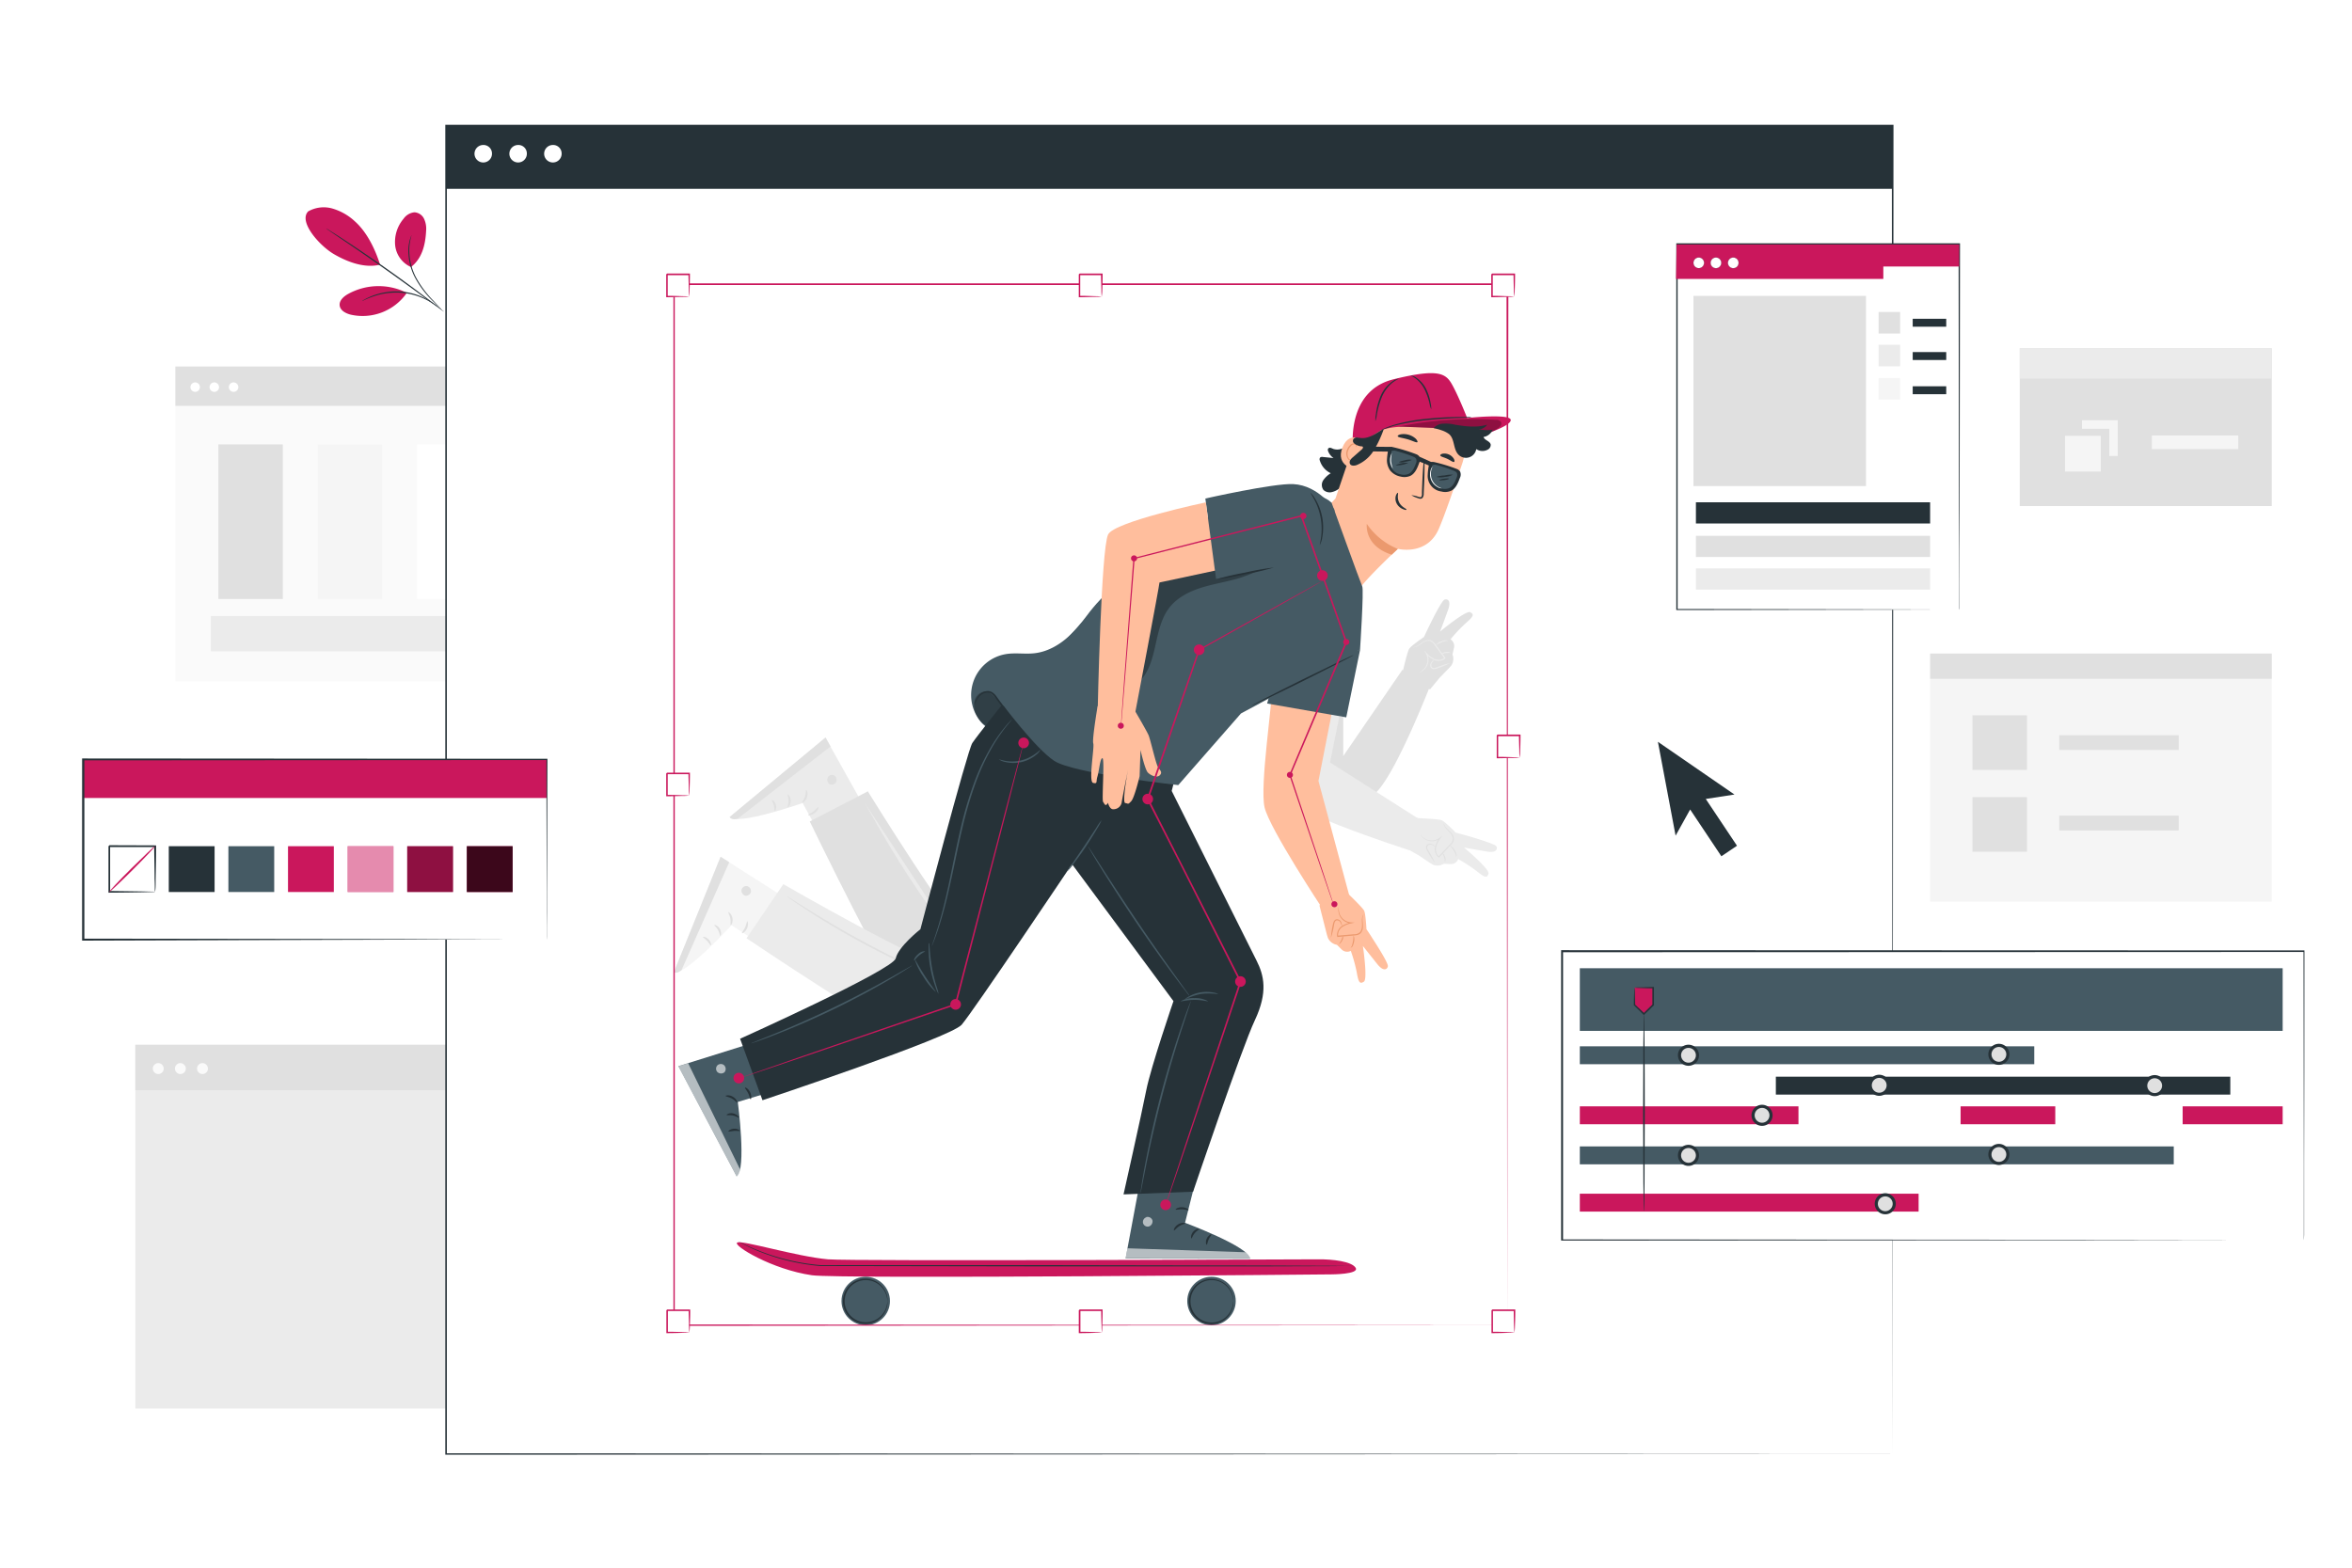 <svg class="animated" id="freepik_stories-animation" xmlns="http://www.w3.org/2000/svg" viewBox="0 0 750 500" version="1.1" xmlns:xlink="http://www.w3.org/1999/xlink" xmlns:svgjs="http://svgjs.com/svgjs"><style>svg#freepik_stories-animation:not(.animated) .animable {opacity: 0;}svg#freepik_stories-animation.animated #freepik--Character--inject-108 {animation: 1.5s Infinite  linear wind;animation-delay: 0s;}svg#freepik_stories-animation.animated #freepik--Tabs--inject-108 {animation: 1.5s Infinite  linear floating;animation-delay: 0s;}svg#freepik_stories-animation.animated #freepik--Cursor--inject-108 {animation: 1.5s Infinite  linear heartbeat;animation-delay: 0s;}            @keyframes wind {                0% {                    transform: rotate( 0deg );                }                25% {                    transform: rotate( 1deg );                }                75% {                    transform: rotate( -1deg );                }            }                    @keyframes floating {                0% {                    opacity: 1;                    transform: translateY(0px);                }                50% {                    transform: translateY(-10px);                }                100% {                    opacity: 1;                    transform: translateY(0px);                }            }                    @keyframes heartbeat {                0% {                    transform: scale(1);                }                10% {                    transform: scale(1.1);                }                30% {                    transform: scale(1);                }                40% {                    transform: scale(1);                }                50% {                    transform: scale(1.1);                }                60% {                    transform: scale(1);                }                100% {                    transform: scale(1);                }            }        </style><g id="freepik--background-complete--inject-108" class="animable" style="transform-origin: 383.785px 280.15px;"><rect x="55.92" y="116.9" width="144.18" height="100.4" style="fill: rgb(250, 250, 250); transform-origin: 128.01px 167.1px;" id="el0070wujg65wg5" class="animable"></rect><rect x="55.92" y="116.9" width="144.18" height="12.55" style="fill: rgb(224, 224, 224); transform-origin: 128.01px 123.175px;" id="eldayhbu80yz9" class="animable"></rect><path d="M63.75,123.53a1.51,1.51,0,1,1-1.5-1.57A1.53,1.53,0,0,1,63.75,123.53Z" style="fill: rgb(255, 255, 255); transform-origin: 62.241px 123.47px;" id="el7aoeul1rac" class="animable"></path><path d="M69.85,123.53a1.51,1.51,0,1,1-1.5-1.57A1.53,1.53,0,0,1,69.85,123.53Z" style="fill: rgb(255, 255, 255); transform-origin: 68.341px 123.47px;" id="el6b846ybwwly" class="animable"></path><path d="M76,123.53a1.51,1.51,0,1,1-1.5-1.57A1.53,1.53,0,0,1,76,123.53Z" style="fill: rgb(255, 255, 255); transform-origin: 74.491px 123.47px;" id="el4xfx7wame7" class="animable"></path><rect x="69.63" y="141.74" width="20.55" height="49.3" style="fill: rgb(224, 224, 224); transform-origin: 79.905px 166.39px;" id="elfklif9lrmm9" class="animable"></rect><rect x="101.31" y="141.74" width="20.55" height="49.3" style="fill: rgb(245, 245, 245); transform-origin: 111.585px 166.39px;" id="elq3f0pws1p4" class="animable"></rect><rect x="133" y="141.74" width="20.55" height="49.3" style="fill: rgb(255, 255, 255); transform-origin: 143.275px 166.39px;" id="el7640gv24z5a" class="animable"></rect><rect x="164.68" y="142.13" width="20.55" height="49.3" style="fill: rgb(235, 235, 235); transform-origin: 174.955px 166.78px;" id="el5b2l14zqzcp" class="animable"></rect><rect x="67.25" y="196.48" width="124.54" height="11.26" style="fill: rgb(235, 235, 235); transform-origin: 129.52px 202.11px;" id="ell2gprr19dk" class="animable"></rect><rect x="43.16" y="333.23" width="166.59" height="116.01" style="fill: rgb(235, 235, 235); transform-origin: 126.455px 391.235px;" id="elu8o3f3tcar" class="animable"></rect><rect x="43.16" y="333.23" width="166.59" height="14.5" style="fill: rgb(224, 224, 224); transform-origin: 126.455px 340.48px;" id="elqcosx59yzb" class="animable"></rect><path d="M52.21,340.89a1.74,1.74,0,1,1-1.74-1.82A1.79,1.79,0,0,1,52.21,340.89Z" style="fill: rgb(250, 250, 250); transform-origin: 50.471px 340.81px;" id="eltzvbf5tois" class="animable"></path><path d="M59.26,340.89a1.74,1.74,0,1,1-1.74-1.82A1.79,1.79,0,0,1,59.26,340.89Z" style="fill: rgb(250, 250, 250); transform-origin: 57.521px 340.81px;" id="el0gl04j8ufxag" class="animable"></path><path d="M66.31,340.89a1.74,1.74,0,1,1-1.74-1.82A1.79,1.79,0,0,1,66.31,340.89Z" style="fill: rgb(250, 250, 250); transform-origin: 64.571px 340.81px;" id="elxzei43b8cvo" class="animable"></path><rect x="615.49" y="208.45" width="108.92" height="79.13" style="fill: rgb(245, 245, 245); transform-origin: 669.95px 248.015px;" id="elo2t9wyp8fb" class="animable"></rect><rect x="615.49" y="208.45" width="108.92" height="8.04" style="fill: rgb(224, 224, 224); transform-origin: 669.95px 212.47px;" id="eldexyjbg5yte" class="animable"></rect><rect x="628.96" y="228.15" width="17.4" height="17.4" style="fill: rgb(224, 224, 224); transform-origin: 637.66px 236.85px;" id="el0m27mvfhxp8i" class="animable"></rect><rect x="628.96" y="254.25" width="17.4" height="17.4" style="fill: rgb(224, 224, 224); transform-origin: 637.66px 262.95px;" id="el7lx4hcsm89i" class="animable"></rect><rect x="656.66" y="234.49" width="38.08" height="4.72" style="fill: rgb(224, 224, 224); transform-origin: 675.7px 236.85px;" id="el5y3xdz0jf24" class="animable"></rect><rect x="656.66" y="260.15" width="38.08" height="4.72" style="fill: rgb(224, 224, 224); transform-origin: 675.7px 262.51px;" id="elxqu6yd4qc9b" class="animable"></rect><rect x="644.05" y="111.06" width="80.36" height="50.34" style="fill: rgb(224, 224, 224); transform-origin: 684.23px 136.23px;" id="elz36thj0au1q" class="animable"></rect><rect x="644.05" y="111.06" width="80.36" height="9.68" style="fill: rgb(235, 235, 235); transform-origin: 684.23px 115.9px;" id="el2vpw0e18hxl" class="animable"></rect><g id="el6gpzbqe5yse"><rect x="663.9" y="134.02" width="11.4" height="11.4" style="fill: rgb(245, 245, 245); transform-origin: 669.6px 139.72px; transform: rotate(-0.94deg);" class="animable"></rect></g><g id="el153piq6z8ti"><rect x="661.21" y="136.76" width="11.4" height="11.4" style="fill: rgb(224, 224, 224); transform-origin: 666.91px 142.46px; transform: rotate(-1.146deg);" class="animable"></rect></g><g id="el3y85qpotcgn"><rect x="658.48" y="139" width="11.4" height="11.4" style="fill: rgb(245, 245, 245); transform-origin: 664.18px 144.7px; transform: rotate(-1.146deg);" class="animable"></rect></g><rect x="686.17" y="138.89" width="27.56" height="4.34" style="fill: rgb(245, 245, 245); transform-origin: 699.95px 141.06px;" id="el08jmwow2yc88" class="animable"></rect></g><g id="freepik--Plant--inject-108" class="animable" style="transform-origin: 119.499px 83.45px;"><path d="M98.26,67.43a10.05,10.05,0,0,1,7.84-.89,17.83,17.83,0,0,1,7,4c3.91,3.46,6.52,8.89,8.1,13.87-5.64,1.4-11.68-1.6-14.64-3.31-4.69-2.71-11.52-10.44-8.26-13.7" style="fill: rgb(202, 23, 92); transform-origin: 109.324px 75.445px;" id="elezpsm19u7xp" class="animable"></path><path d="M131.1,85.19a8.57,8.57,0,0,1-5.1-7,11.43,11.43,0,0,1,2.67-8.4,4.83,4.83,0,0,1,3.48-2.08,3.65,3.65,0,0,1,3.08,2.09,7.51,7.51,0,0,1,.65,3.81c-.23,4.48-1.27,8.76-4.78,11.53" style="fill: rgb(202, 23, 92); transform-origin: 130.933px 76.45px;" id="elmhx4oagwqj" class="animable"></path><path d="M140.94,98.93a5.93,5.93,0,0,1-.79-.74l-2.06-2.09a30.06,30.06,0,0,1-5.84-7.73,18.43,18.43,0,0,1-2-9.45,12.93,12.93,0,0,1,.57-2.89c.1-.34.22-.58.28-.75s.12-.26.13-.25a19.84,19.84,0,0,0-.71,3.91,19,19,0,0,0,2,9.27,32.35,32.35,0,0,0,5.7,7.71c.83.91,1.51,1.65,2,2.17A7.07,7.07,0,0,1,140.94,98.93Z" style="fill: rgb(38, 50, 56); transform-origin: 135.58px 86.98px;" id="elcnf9fvgljgu" class="animable"></path><path d="M104,72.86a2.73,2.73,0,0,1,.42.22l1.14.71c1,.61,2.41,1.52,4.15,2.66,3.49,2.28,8.26,5.49,13.46,9.16s9.82,7.1,13.13,9.63c1.65,1.26,3,2.29,3.9,3l1,.84a2.32,2.32,0,0,1,.35.31,2,2,0,0,1-.4-.25l-1.08-.78-4-2.93c-3.35-2.47-8-5.86-13.19-9.53S113,79,109.54,76.68l-4.08-2.77-1.11-.76A2.78,2.78,0,0,1,104,72.86Z" style="fill: rgb(38, 50, 56); transform-origin: 122.775px 86.125px;" id="elasmgyz19bw" class="animable"></path><path d="M129.35,93.21a20.08,20.08,0,0,0-18.35.55c-1.42.79-2.89,2.1-2.68,3.71s2,2.51,3.53,2.89a17.17,17.17,0,0,0,17.79-6.82" style="fill: rgb(202, 23, 92); transform-origin: 118.97px 96.019px;" id="elao5jswvxe3h" class="animable"></path><path d="M115.44,96a5.44,5.44,0,0,1,.87-.52,7.92,7.92,0,0,1,1.06-.54,15,15,0,0,1,1.45-.62,18.6,18.6,0,0,1,1.82-.59,19.93,19.93,0,0,1,2.14-.48,20.53,20.53,0,0,1,10,.71,18.63,18.63,0,0,1,2,.81,14.14,14.14,0,0,1,1.7.87,15.67,15.67,0,0,1,1.33.84,9.62,9.62,0,0,1,1,.71,6,6,0,0,1,.76.67c0,.07-1.15-.88-3.18-2-.51-.26-1.07-.57-1.7-.82a20.42,20.42,0,0,0-2-.75,22.17,22.17,0,0,0-4.86-.93,23.24,23.24,0,0,0-4.94.22c-.76.13-1.47.26-2.12.44a18.74,18.74,0,0,0-1.81.55C116.73,95.34,115.48,96.08,115.44,96Z" style="fill: rgb(38, 50, 56); transform-origin: 127.505px 95.399px;" id="elw9m7cf6ygd" class="animable"></path></g><g id="freepik--Screen--inject-108" class="animable" style="transform-origin: 372.895px 251.89px;"><rect x="142.19" y="40.1" width="461.31" height="423.67" style="fill: rgb(255, 255, 255); transform-origin: 372.845px 251.935px;" id="elekmqtr0sog8" class="animable"></rect><path d="M603.49,463.78c0-1.88-.09-168.92-.22-423.68l.22.23-461.26,0h0l.26-.26c0,154.39,0,299.53,0,423.68l-.22-.23,461.3.23-461.3.22H142v-.22c0-124.15,0-269.29,0-423.68v-.26h.31l461.26,0h.22v.22C603.58,294.86,603.49,461.9,603.49,463.78Z" style="fill: rgb(38, 50, 56); transform-origin: 372.895px 251.89px;" id="elvz39uwt09i7" class="animable"></path><rect x="142.19" y="40.11" width="461.31" height="20.11" style="fill: rgb(38, 50, 56); transform-origin: 372.845px 50.165px;" id="el2awwbafko2v" class="animable"></rect><path d="M156.88,48.85a2.79,2.79,0,1,1-2.79-2.61A2.71,2.71,0,0,1,156.88,48.85Z" style="fill: rgb(255, 255, 255); transform-origin: 154.096px 49.029px;" id="ellyccjxioip" class="animable"></path><path d="M168,48.85a2.79,2.79,0,1,1-2.78-2.61A2.7,2.7,0,0,1,168,48.85Z" style="fill: rgb(255, 255, 255); transform-origin: 165.216px 49.029px;" id="el5gc1irbyalg" class="animable"></path><path d="M179.09,48.85a2.79,2.79,0,1,1-2.78-2.61A2.7,2.7,0,0,1,179.09,48.85Z" style="fill: rgb(255, 255, 255); transform-origin: 176.306px 49.029px;" id="elcvyo5wqefhn" class="animable"></path></g><g id="freepik--Character--inject-108" class="animable" style="transform-origin: 348.622px 256.223px;"><path d="M341.55,202.24c-3.18,3.13-7.2,5.59-11.63,6.1-3,.35-6.1-.21-9.09.27a13.26,13.26,0,0,0-7.63,22.1c1,1,2.29,2,3.67,1.66a4.79,4.79,0,0,0,2-1.2l16-13.76L350,192.18A58.57,58.57,0,0,1,341.55,202.24Z" style="fill: rgb(69, 90, 100); transform-origin: 329.835px 212.309px;" id="ele2qcxag5ach" class="animable"></path><g id="elfbn47s08z6p"><g style="opacity: 0.3; transform-origin: 316.51px 226.083px;" class="animable"><path d="M322.42,228.2a26.44,26.44,0,0,0-4.84-5.57c-1.14-1-2.15-2.29-3.69-2.09a4.09,4.09,0,0,0-3.22,3.35,7.07,7.07,0,0,0,1,4.74,6.38,6.38,0,0,0,2.86,2.77c1.45.6,3.05,0,4.49-.67a14.12,14.12,0,0,0,3.36-2.53" id="el1t2bicq8ox9" class="animable" style="transform-origin: 316.51px 226.083px;"></path></g></g><path d="M382.7,370.81,377.88,390s20.55,7.66,20.77,11.46l-39.73-.07,5.88-31.48Z" style="fill: rgb(69, 90, 100); transform-origin: 378.785px 385.685px;" id="elmxu8wmrt1zi" class="animable"></path><g id="el3xtquobd8cf"><g style="opacity: 0.6; transform-origin: 365.985px 389.672px;" class="animable"><path d="M365.6,388.21a1.61,1.61,0,0,0-1.12,1.85,1.55,1.55,0,0,0,1.82,1.13,1.71,1.71,0,0,0,1.18-2,1.63,1.63,0,0,0-2-1" style="fill: rgb(255, 255, 255); transform-origin: 365.985px 389.672px;" id="ela0l7odvx58" class="animable"></path></g></g><g id="eljcpodbntvg"><g style="opacity: 0.6; transform-origin: 378.793px 399.76px;" class="animable"><path d="M358.92,401.34l.6-3.21,37.57,1.26s1.76.77,1.56,2Z" style="fill: rgb(255, 255, 255); transform-origin: 378.793px 399.76px;" id="elsddhz89b9ee" class="animable"></path></g></g><path d="M377.94,390.19c0,.19-1,.28-1.94.9s-1.46,1.44-1.64,1.36.11-1.2,1.28-1.93S378,390,377.94,390.19Z" style="fill: rgb(38, 50, 56); transform-origin: 376.127px 391.232px;" id="el7e6s6pl5tfp" class="animable"></path><path d="M382.38,392c0,.19-.8.52-1.46,1.34s-.85,1.68-1,1.67-.32-1.1.52-2.11S382.37,391.81,382.38,392Z" style="fill: rgb(38, 50, 56); transform-origin: 381.088px 393.464px;" id="elinus5xn6qdf" class="animable"></path><path d="M384.77,397c-.18,0-.45-.93.05-2s1.41-1.48,1.49-1.32-.48.73-.88,1.6S385,397,384.77,397Z" style="fill: rgb(38, 50, 56); transform-origin: 385.426px 395.323px;" id="eluwodps90y7k" class="animable"></path><path d="M379,385.92c-.1.16-1-.18-2.06-.21s-2,.23-2.06.06.8-.79,2.09-.74S379.11,385.77,379,385.92Z" style="fill: rgb(38, 50, 56); transform-origin: 376.943px 385.495px;" id="el0rzfryjpx3k" class="animable"></path><path d="M255.1,345.46l-19.83,6s2.87,21.73-.38,23.71l-18.57-35.12,30.55-9.57Z" style="fill: rgb(69, 90, 100); transform-origin: 235.71px 352.825px;" id="elrws5xrf3n2a" class="animable"></path><g id="elzvo5bhxf2d"><g style="opacity: 0.6; transform-origin: 229.871px 340.864px;" class="animable"><path d="M231,339.83a1.62,1.62,0,0,0-2.16-.12,1.56,1.56,0,0,0-.14,2.14A1.71,1.71,0,0,0,231,342a1.62,1.62,0,0,0-.1-2.24" style="fill: rgb(255, 255, 255); transform-origin: 229.871px 340.864px;" id="el7zzl5uh5qiw" class="animable"></path></g></g><g id="elqqvkrd4723"><g style="opacity: 0.6; transform-origin: 226.133px 357.14px;" class="animable"><path d="M216.32,340.09l3.11-1,16.51,33.77s.14,1.93-1.05,2.33Z" style="fill: rgb(255, 255, 255); transform-origin: 226.133px 357.14px;" id="eloom7y6d8g4" class="animable"></path></g></g><path d="M235.08,351.66c-.17.08-.7-.74-1.7-1.29s-2-.62-2-.81,1.11-.47,2.3.22S235.26,351.61,235.08,351.66Z" style="fill: rgb(38, 50, 56); transform-origin: 233.251px 350.503px;" id="elcrfv8ilgp34" class="animable"></path><path d="M235.57,356.43c-.15.12-.83-.46-1.87-.66s-1.89,0-2-.14.83-.8,2.11-.52S235.73,356.34,235.57,356.43Z" style="fill: rgb(38, 50, 56); transform-origin: 233.643px 355.744px;" id="el8cx1tkshygf" class="animable"></path><path d="M232.27,360.88c-.12-.14.61-.83,1.78-.89s2,.55,1.87.7-.87-.08-1.83,0S232.38,361,232.27,360.88Z" style="fill: rgb(38, 50, 56); transform-origin: 234.095px 360.45px;" id="el5nwvbmzl6mr" class="animable"></path><path d="M239.36,350.59c-.2,0-.29-.93-.78-1.91s-1.14-1.64-1-1.8,1.07.33,1.63,1.5S239.53,350.62,239.36,350.59Z" style="fill: rgb(38, 50, 56); transform-origin: 238.56px 348.721px;" id="eljtyry4komv" class="animable"></path><path d="M265.93,274.3l-10-18.18s-20.68,7.26-23.29,4.48l30.58-25.36,15.62,27.95Z" style="fill: rgb(235, 235, 235); transform-origin: 255.74px 254.77px;" id="elvqqqflgif9d" class="animable"></path><path d="M266.52,249.6a1.63,1.63,0,0,0-.32-2.14,1.55,1.55,0,0,0-2.13.3,1.71,1.71,0,0,0,.35,2.26,1.62,1.62,0,0,0,2.18-.55" style="fill: rgb(224, 224, 224); transform-origin: 265.288px 248.7px;" id="elfpm7s44qnx" class="animable"></path><path d="M263.25,235.24l1.59,2.84-29.67,23.07s-1.85.54-2.5-.55Z" style="fill: rgb(224, 224, 224); transform-origin: 248.755px 248.262px;" id="eluo23hyp08pc" class="animable"></path><path d="M255.77,256c-.12-.15.57-.84.91-1.93s.21-2,.39-2.1.68,1,.25,2.31S255.85,256.14,255.77,256Z" style="fill: rgb(224, 224, 224); transform-origin: 256.623px 253.992px;" id="eliauwbcjec5" class="animable"></path><path d="M251.2,257.42c-.15-.12.28-.91.26-2s-.42-1.84-.27-2,.95.65.95,2S251.32,257.56,251.2,257.42Z" style="fill: rgb(224, 224, 224); transform-origin: 251.648px 255.418px;" id="el2y2lwq6vkjn" class="animable"></path><path d="M246.17,255.11c.11-.15.93.43,1.23,1.56s-.14,2-.3,2-.1-.87-.36-1.8S246,255.24,246.17,255.11Z" style="fill: rgb(224, 224, 224); transform-origin: 246.818px 256.878px;" id="elogiyxr153dc" class="animable"></path><path d="M257.69,259.94c0-.2.85-.48,1.71-1.16s1.37-1.45,1.55-1.37-.11,1.12-1.14,1.91S257.69,260.12,257.69,259.94Z" style="fill: rgb(224, 224, 224); transform-origin: 259.345px 258.72px;" id="elfv13ndil3qb" class="animable"></path><path d="M318.87,304.88s-6.47-6.28-10.22-6.59-31.92-45.9-31.92-45.9L258.22,262s27.5,56.76,32.14,59.86l6.72,4.2Z" style="fill: rgb(224, 224, 224); transform-origin: 288.545px 289.225px;" id="el1fz14zx0unz" class="animable"></path><path d="M299.15,313.31a10.08,10.08,0,0,1,2.13-1.33,35.48,35.48,0,0,1,5.6-2.34,32,32,0,0,1,7.87-1.54v.18c-.36,0-.54,0-.55,0s.18-.08.54-.13l0,.18a61.26,61.26,0,0,0-7.73,1.86,50.52,50.52,0,0,0-5.59,2.17A15.26,15.26,0,0,1,299.15,313.31Z" style="fill: rgb(224, 224, 224); transform-origin: 306.95px 310.705px;" id="elxzxbk02c9r" class="animable"></path><path d="M299.65,312.33a21.89,21.89,0,0,1,4.32-4.52,21.55,21.55,0,0,1,5.17-3.52c.08.13-2.23,1.7-4.83,3.92S299.77,312.44,299.65,312.33Z" style="fill: rgb(224, 224, 224); transform-origin: 304.396px 308.312px;" id="elhgzubcdvpmo" class="animable"></path><path d="M312.12,307.33c-.14.06-.65-.84-1.56-1.68s-1.83-1.29-1.78-1.44a3.13,3.13,0,0,1,2.14,1.06C311.92,306.2,312.25,307.28,312.12,307.33Z" style="fill: rgb(224, 224, 224); transform-origin: 310.463px 305.771px;" id="el3vu5wus6bmt" class="animable"></path><path d="M275.75,256.11a286.82,286.82,0,0,0,31.32,47.68" style="fill: rgb(235, 235, 235); transform-origin: 291.41px 279.95px;" id="ell18j2av9dmf" class="animable"></path><path d="M307.07,303.79a3.28,3.28,0,0,1-.4-.42c-.28-.34-.64-.76-1.08-1.27-.93-1.11-2.24-2.74-3.83-4.78-3.18-4.08-7.41-9.85-11.75-16.44s-7.95-12.78-10.43-17.32c-1.25-2.27-2.22-4.12-2.87-5.41-.3-.61-.54-1.11-.74-1.5a2.08,2.08,0,0,1-.22-.54,4.08,4.08,0,0,1,.32.49l.82,1.45c.74,1.32,1.76,3.13,3,5.33,2.56,4.49,6.22,10.62,10.54,17.21S299,293,302.05,297.09l3.7,4.88,1,1.33A1.91,1.91,0,0,1,307.07,303.79Z" style="fill: rgb(224, 224, 224); transform-origin: 291.41px 279.95px;" id="ell7tkx3ggcll" class="animable"></path><path d="M250.66,306.37l-17.4-11.28s-14.77,16.19-18.38,15l14.9-36.83,27,17.2Z" style="fill: rgb(245, 245, 245); transform-origin: 235.83px 291.706px;" id="elsva7b7b76gr" class="animable"></path><path d="M239.46,284.35a1.61,1.61,0,0,0-1.29-1.74,1.56,1.56,0,0,0-1.73,1.27,1.71,1.71,0,0,0,1.38,1.83c.8,0,1.74-.73,1.65-1.52" style="fill: rgb(224, 224, 224); transform-origin: 237.955px 284.154px;" id="el1dvjyxjty4hj" class="animable"></path><path d="M229.78,273.25l2.75,1.75-15.19,34.38s-1.38,1.35-2.46.7Z" style="fill: rgb(224, 224, 224); transform-origin: 223.705px 291.753px;" id="elttcz6a2o6v" class="animable"></path><path d="M233,295.05c-.17-.08.11-1-.11-2.13s-.79-1.9-.65-2,1.07.55,1.31,1.91S233.17,295.16,233,295.05Z" style="fill: rgb(224, 224, 224); transform-origin: 232.911px 292.984px;" id="elnzi9b0stk8" class="animable"></path><path d="M229.69,298.49c-.2,0-.19-.93-.7-1.85s-1.25-1.42-1.17-1.59,1.15.12,1.76,1.27S229.86,298.56,229.69,298.49Z" style="fill: rgb(224, 224, 224); transform-origin: 228.874px 296.749px;" id="elc2406ptxrzq" class="animable"></path><path d="M224.16,298.84c0-.18,1-.07,1.82.8s.85,1.85.67,1.87-.5-.72-1.16-1.41S224.1,299,224.16,298.84Z" style="fill: rgb(224, 224, 224); transform-origin: 225.448px 300.139px;" id="elww01i7ku7ik" class="animable"></path><path d="M236.59,297.63c-.12-.15.53-.82,1-1.83s.52-1.92.72-1.94.43,1-.1,2.22S236.68,297.79,236.59,297.63Z" style="fill: rgb(224, 224, 224); transform-origin: 237.556px 295.76px;" id="eljnt7o6p4stk" class="animable"></path><path d="M311.77,308.21s-8.68-2.47-12.13-1S249.78,282,249.78,282l-11.73,17.25s48,32.28,53.6,32.8l15-5.17Z" style="fill: rgb(235, 235, 235); transform-origin: 274.91px 307.025px;" id="elxzjymayzfp" class="animable"></path><path d="M298.4,325a10,10,0,0,1,1.25-2.18,34.23,34.23,0,0,1,3.82-4.72,32,32,0,0,1,6.19-5.08l.1.14c-.32.18-.49.25-.51.22s.13-.15.42-.37l.1.15a61.6,61.6,0,0,0-5.93,5.3A52.35,52.35,0,0,0,300,323,15.16,15.16,0,0,1,298.4,325Z" style="fill: rgb(224, 224, 224); transform-origin: 304.085px 319.005px;" id="elntofnp3pgt" class="animable"></path><path d="M298.38,323.88a21.38,21.38,0,0,1,1.65-6,21.94,21.94,0,0,1,2.89-5.55c.13.08-1.16,2.55-2.4,5.74S298.53,323.91,298.38,323.88Z" style="fill: rgb(224, 224, 224); transform-origin: 300.655px 318.105px;" id="el1u88vj8ciuzj" class="animable"></path><path d="M307,313.56c-.09.12-1-.43-2.16-.73s-2.23-.28-2.25-.43a3.1,3.1,0,0,1,2.38-.08C306.27,312.66,307.08,313.46,307,313.56Z" style="fill: rgb(224, 224, 224); transform-origin: 304.798px 312.849px;" id="elspljbkjl5t" class="animable"></path><path d="M300.86,312.83a2,2,0,0,1-.55-.17l-1.55-.61c-1.35-.53-3.28-1.35-5.64-2.39-4.74-2.09-11.2-5.16-18.15-8.91s-13.05-7.48-17.39-10.3c-2.17-1.41-3.91-2.58-5.09-3.41l-1.35-1a2.72,2.72,0,0,1-.46-.36,2,2,0,0,1,.51.28l1.41.88,5.18,3.27c4.38,2.73,10.51,6.4,17.44,10.15s13.36,6.86,18,9l5.57,2.54,1.51.7A2.7,2.7,0,0,1,300.86,312.83Z" style="fill: rgb(224, 224, 224); transform-origin: 275.77px 299.255px;" id="elvf7rcq7thnf" class="animable"></path><path d="M319.43,224.9s-7.8,9.72-9.38,12.08-16.55,59.38-16.55,59.38-7.08,5.6-7.86,9.28S236,331.3,236,331.3l7.14,19.61S303,331,306.64,326.84s35.2-51.24,35.2-51.24l32.35,43.7s-7.22,21-8.7,28.55-7.22,33.09-7.22,33.09l22.18-.86s15.49-45.77,19.7-54.7,2.91-14.31.54-19l-27.06-54.12.92-3.6Z" style="fill: rgb(38, 50, 56); transform-origin: 319.448px 302.92px;" id="elxizlvyxqpdl" class="animable"></path><path d="M299.29,317a9.54,9.54,0,0,1-1-2.29,34.1,34.1,0,0,1-1.59-5.85,32.24,32.24,0,0,1-.51-8h.18q-.07.54-.12.54s0-.18-.06-.55h.18a62.43,62.43,0,0,0,.84,7.9,51.9,51.9,0,0,0,1.43,5.83A16.41,16.41,0,0,1,299.29,317Z" style="fill: rgb(69, 90, 100); transform-origin: 297.71px 308.925px;" id="elygwhey8f2p" class="animable"></path><path d="M298.38,316.38a21.66,21.66,0,0,1-3.92-4.87,21.3,21.3,0,0,1-2.81-5.58c.14-.06,1.39,2.43,3.25,5.3S298.5,316.28,298.38,316.38Z" style="fill: rgb(69, 90, 100); transform-origin: 295.018px 311.154px;" id="elgi934dmdi6l" class="animable"></path><path d="M388.5,317.09A21.58,21.58,0,0,0,383,317a20.88,20.88,0,0,0-5.24,1.81c0-.05.43-.49,1.34-1a11.38,11.38,0,0,1,3.82-1.32,11.58,11.58,0,0,1,4.05.08A4,4,0,0,1,388.5,317.09Z" style="fill: rgb(69, 90, 100); transform-origin: 383.13px 317.58px;" id="eljc3uiz0dio" class="animable"></path><path d="M385.22,319.32c-.05.16-2-.44-4.38-.42s-4.34.59-4.38.44a8.26,8.26,0,0,1,4.38-1A8.4,8.4,0,0,1,385.22,319.32Z" style="fill: rgb(69, 90, 100); transform-origin: 380.84px 318.847px;" id="elometyj3zb8e" class="animable"></path><path d="M351.27,261.58a15.08,15.08,0,0,1-1.34,2.56c-.89,1.54-2.18,3.64-3.69,5.9s-3,4.26-4.05,5.67a15.89,15.89,0,0,1-1.86,2.21,16.47,16.47,0,0,1,1.56-2.43l3.91-5.74c1.45-2.19,2.75-4.17,3.82-5.8A16.21,16.21,0,0,1,351.27,261.58Z" style="fill: rgb(69, 90, 100); transform-origin: 345.8px 269.75px;" id="el12suxyphxm0p" class="animable"></path><path d="M297.14,301.73a4.06,4.06,0,0,1,.23-.75c.15-.5.43-1.21.72-2.14.63-1.85,1.46-4.56,2.35-7.95s1.81-7.45,2.75-12,1.93-9.53,3.15-14.75a121.65,121.65,0,0,1,4.28-14.48,70.26,70.26,0,0,1,5.24-11.16,49.55,49.55,0,0,1,4.76-6.81c.61-.77,1.16-1.31,1.51-1.69a5.07,5.07,0,0,1,.55-.56,3.77,3.77,0,0,1-.48.63c-.31.4-.83,1-1.42,1.74a55.59,55.59,0,0,0-4.6,6.87,72.33,72.33,0,0,0-5.11,11.15,124.84,124.84,0,0,0-4.22,14.43c-1.22,5.2-2.22,10.2-3.19,14.73s-1.92,8.6-2.87,12-1.82,6.08-2.51,7.92c-.32.92-.63,1.62-.82,2.1A3.61,3.61,0,0,1,297.14,301.73Z" style="fill: rgb(69, 90, 100); transform-origin: 309.91px 265.585px;" id="elkpuih1jse9p" class="animable"></path><path d="M295,303.37c0,.14-.91.53-1.86,1.33s-1.52,1.65-1.66,1.57.28-1.11,1.33-2A3.13,3.13,0,0,1,295,303.37Z" style="fill: rgb(69, 90, 100); transform-origin: 293.227px 304.823px;" id="elm1v5me66p1" class="animable"></path><path d="M290.88,307.91a2.3,2.3,0,0,1-.47.35l-1.4.9c-1.22.78-3,1.87-5.24,3.18-4.46,2.62-10.73,6.07-17.83,9.51s-13.71,6.22-18.53,8.09c-2.41.93-4.37,1.66-5.74,2.13l-1.58.54a1.93,1.93,0,0,1-.56.15,3.22,3.22,0,0,1,.53-.25l1.54-.63,5.67-2.29c4.79-1.95,11.34-4.78,18.44-8.21s13.38-6.82,17.88-9.36l5.31-3,1.45-.82A3.54,3.54,0,0,1,290.88,307.91Z" style="fill: rgb(69, 90, 100); transform-origin: 265.205px 320.335px;" id="elhxi3fqflqe" class="animable"></path><path d="M331.77,239.18a5.32,5.32,0,0,1-1.42,1.6,11.29,11.29,0,0,1-9.78,2.25,5.22,5.22,0,0,1-2-.81c0-.09.79.22,2,.45a12.46,12.46,0,0,0,9.47-2.18C331.16,239.73,331.7,239.12,331.77,239.18Z" style="fill: rgb(69, 90, 100); transform-origin: 325.17px 241.257px;" id="elao4n82fqq5u" class="animable"></path><path d="M379.24,317.58a3.33,3.33,0,0,1-.39-.44l-1-1.32c-.89-1.14-2.16-2.83-3.71-4.92-3.1-4.18-7.3-10-11.76-16.6s-8.34-12.64-11.08-17.06c-1.37-2.22-2.46-4-3.2-5.28l-.84-1.45A2.42,2.42,0,0,1,347,270a2,2,0,0,1,.35.47l.92,1.4,3.34,5.18c2.82,4.37,6.75,10.39,11.2,17s8.6,12.44,11.63,16.68l3.58,5,1,1.38A2.28,2.28,0,0,1,379.24,317.58Z" style="fill: rgb(69, 90, 100); transform-origin: 363.12px 293.79px;" id="elpafd3p3k3un" class="animable"></path><path d="M363.67,380.53a5.07,5.07,0,0,1,.06-.64l.27-1.83c.24-1.59.63-3.87,1.15-6.69,1.05-5.64,2.7-13.4,4.91-21.87s4.6-16,6.46-21.47c.93-2.71,1.71-4.9,2.28-6.4.27-.71.49-1.28.67-1.72a2.51,2.51,0,0,1,.26-.59,2.68,2.68,0,0,1-.17.62L379,321.7l-2.12,6.45c-1.77,5.45-4.08,13-6.3,21.48s-3.92,16.19-5.06,21.81c-.54,2.76-1,5-1.31,6.66-.15.74-.27,1.34-.36,1.81A2.59,2.59,0,0,1,363.67,380.53Z" style="fill: rgb(69, 90, 100); transform-origin: 371.7px 349.925px;" id="elax2q40uxxtc" class="animable"></path><path d="M428.33,228.63l0,12.51,18.84-27.48,9.64,3.1s-11.73,30.64-18.43,36.39a21.76,21.76,0,0,1-15,4.92l-3-9,5.08-21Z" style="fill: rgb(224, 224, 224); transform-origin: 438.595px 235.881px;" id="elgp9r79dqt5" class="animable"></path><path d="M456,219.86l3.12-3.76,2.85-2.91c.34-.37.62-.69.8-.91a3.81,3.81,0,0,0,.39-3.56l.46-2a2.5,2.5,0,0,0-1.09-2.8,49.85,49.85,0,0,1,5-5.29c2.41-2.06,2.59-2.73,1.25-3.38s-9.57,6.17-9.57,6.17,1.37-3.61,2.55-6.91-.47-3.59-1.17-3.24c-.87.43-3.46,5.53-5.11,8.92-.84,1.72-1.43,3-1.43,3s-2.29,1.54-3.69,2.72a5.79,5.79,0,0,0-1,1c-.62,1-2,7.1-2,7.1l-1.09,2.76" style="fill: rgb(224, 224, 224); transform-origin: 457.941px 205.508px;" id="elozk4may4cqg" class="animable"></path><path d="M452.65,214.43a1.59,1.59,0,0,0,.49-.18,4,4,0,0,0,1.2-.89,4.26,4.26,0,0,0,1.08-2,4.5,4.5,0,0,0-.39-3l-.26.19a8.06,8.06,0,0,0,2.47,1.91,3.41,3.41,0,0,0,3.44-.24c.08-.05.14-.12.21-.17l.12-.11-.1-.13-3.12-4.23a5.74,5.74,0,0,0-.79-.92,2,2,0,0,0-1.07-.5,3.19,3.19,0,0,0-2,.49,15.33,15.33,0,0,0-1.37.93,6.17,6.17,0,0,1-1.05.62,5.18,5.18,0,0,1-1,.28.57.57,0,0,0,.27,0,2.76,2.76,0,0,0,.78-.17,6.31,6.31,0,0,0,1.11-.58c.41-.26.84-.6,1.37-.88a3,3,0,0,1,1.82-.41,2.59,2.59,0,0,1,1.63,1.32l3.09,4.24,0-.24a1.22,1.22,0,0,1-.17.15,3.08,3.08,0,0,1-3.07.21,7.85,7.85,0,0,1-2.39-1.82l-.77-.78.52,1a4.21,4.21,0,0,1-.55,4.73A6.47,6.47,0,0,1,452.65,214.43Z" style="fill: rgb(235, 235, 235); transform-origin: 455.76px 209.289px;" id="el4coy7nl31rj" class="animable"></path><path d="M457.27,210.44s-.13.05-.31.2a2.77,2.77,0,0,0-.67.76,1.46,1.46,0,0,0,0,1.55,1.06,1.06,0,0,0,.86.46,2.7,2.7,0,0,0,1-.17,29.87,29.87,0,0,0,4.25-1.76,28.56,28.56,0,0,0-4.37,1.41c-.57.22-1.18.26-1.45-.14a1.23,1.23,0,0,1,0-1.23,4.09,4.09,0,0,1,.55-.78C457.21,210.57,457.29,210.46,457.27,210.44Z" style="fill: rgb(235, 235, 235); transform-origin: 459.234px 211.925px;" id="elgklf8b2jh2f" class="animable"></path><path d="M459.74,208.59c.06.09.65-.2,1.42-.29s1.42,0,1.45-.07a1.85,1.85,0,0,0-1.49-.29C460.25,208,459.68,208.51,459.74,208.59Z" style="fill: rgb(235, 235, 235); transform-origin: 461.173px 208.249px;" id="elrqsip647rb" class="animable"></path><path d="M457.93,205.69c.06.08.8-.45,1.84-.84a8.39,8.39,0,0,1,1.35-.39.92.92,0,0,1,.53.07s0-.09-.08-.17a.73.73,0,0,0-.47-.16,4.79,4.79,0,0,0-1.46.31A3.19,3.19,0,0,0,457.93,205.69Z" style="fill: rgb(235, 235, 235); transform-origin: 459.79px 204.949px;" id="elsir6qdmpnn9" class="animable"></path><path d="M410.22,210.44c-.1,3.41-6.5,32.62-6,39.61s45.21,21.12,45.21,21.12L452.12,261l-28-17.83,5.06-25Z" style="fill: rgb(235, 235, 235); transform-origin: 428.156px 240.805px;" id="el6hhzc7dhnry" class="animable"></path><path d="M448.19,270.44l4.26,2.4,3.37,2.28c.43.27.79.49,1,.62a3.82,3.82,0,0,0,3.58-.25l2,.1A2.53,2.53,0,0,0,465,274a49.78,49.78,0,0,1,6.1,4c2.45,2,3.15,2.06,3.55.62s-7.79-8.3-7.79-8.3,3.8.69,7.25,1.27,3.45-1.12,3-1.74-6.06-2.41-9.69-3.42c-1.84-.52-3.21-.87-3.21-.87s-1.92-2-3.33-3.14a5.94,5.94,0,0,0-1.15-.81c-1.06-.43-7.33-.65-7.33-.65l-2.91-.58" style="fill: rgb(235, 235, 235); transform-origin: 462.754px 269.996px;" id="elj0mgeu31f9" class="animable"></path><path d="M452.93,266.13a1.45,1.45,0,0,0,.26.46,4.13,4.13,0,0,0,1.08,1,4.35,4.35,0,0,0,2.21.7,4.48,4.48,0,0,0,2.84-.91l-.23-.22a7.91,7.91,0,0,0-1.44,2.77,3.45,3.45,0,0,0,.85,3.34,2.62,2.62,0,0,0,.21.17l.13.1.11-.12,3.6-3.82a5.28,5.28,0,0,0,.76-.95,2,2,0,0,0,.31-1.14,3.19,3.19,0,0,0-.84-1.86,14.58,14.58,0,0,0-1.16-1.18,6.67,6.67,0,0,1-.8-.92,5,5,0,0,1-.46-.93.62.62,0,0,0,0,.27,2.55,2.55,0,0,0,.31.74,6.37,6.37,0,0,0,.77,1c.33.36.75.73,1.11,1.2a3,3,0,0,1,.74,1.71,2.65,2.65,0,0,1-1,1.84l-3.62,3.81.24,0-.18-.14a3.09,3.09,0,0,1-.75-3,7.91,7.91,0,0,1,1.35-2.67l.64-.89-.87.67a4.2,4.2,0,0,1-2.64.9,4.11,4.11,0,0,1-2.11-.59A5.65,5.65,0,0,1,452.93,266.13Z" style="fill: rgb(224, 224, 224); transform-origin: 458.276px 268.08px;" id="elm1qoocg8so" class="animable"></path><path d="M457.67,270s-.07-.12-.25-.28a3,3,0,0,0-.86-.52,1.47,1.47,0,0,0-1.53.27,1.09,1.09,0,0,0-.3.93,2.75,2.75,0,0,0,.35.93,28.92,28.92,0,0,0,2.49,3.87,29,29,0,0,0-2.17-4.05c-.32-.52-.47-1.12-.13-1.45a1.28,1.28,0,0,1,1.21-.26,4.13,4.13,0,0,1,.86.4C457.54,269.93,457.66,270,457.67,270Z" style="fill: rgb(224, 224, 224); transform-origin: 456.194px 272.147px;" id="eliw92o0ce78q" class="animable"></path><path d="M459.94,272.07c-.08.07.31.59.54,1.34s.22,1.4.33,1.41a1.86,1.86,0,0,0,0-1.52C460.57,272.47,460,272,459.94,272.07Z" style="fill: rgb(224, 224, 224); transform-origin: 460.451px 273.442px;" id="elxmqs65dlc8c" class="animable"></path><path d="M462.47,269.76c-.07.08.59.71,1.15,1.66a9.11,9.11,0,0,1,.63,1.25,1,1,0,0,1,0,.54s.09,0,.16-.11a.72.72,0,0,0,.07-.49,4.7,4.7,0,0,0-.57-1.38C463.33,270.22,462.52,269.68,462.47,269.76Z" style="fill: rgb(224, 224, 224); transform-origin: 463.48px 271.481px;" id="elxqdcl2r5va" class="animable"></path><path d="M405.5,219.91c.43,3.38-3.88,30.81-2.25,37.63s18.44,32.24,18.44,32.24l8.62-3.95-9.88-36.75L425.34,224Z" style="fill: rgb(255, 190, 157); transform-origin: 416.595px 254.845px;" id="eltedn85pkk6m" class="animable"></path><path d="M420.74,288.78l1.35,5.28,1,3.94c.15.49.27.89.37,1.16a3.83,3.83,0,0,0,2.85,2.18l1.43,1.4a2.51,2.51,0,0,0,3,.53,49.48,49.48,0,0,1,1.93,7c.52,3.13,1,3.64,2.25,2.82s-.32-11.37-.32-11.37,2.38,3,4.58,5.76,3.32,1.45,3.38.67c.08-1-2.94-5.82-5-9-1-1.61-1.82-2.78-1.82-2.78s-.14-2.75-.42-4.56a5.35,5.35,0,0,0-.33-1.36c-.5-1-5.05-5.35-5.05-5.35l-1.8-2.37" style="fill: rgb(255, 190, 157); transform-origin: 431.651px 298.084px;" id="eloiinij7tyw" class="animable"></path><path d="M426.9,289.35a1.78,1.78,0,0,0-.11.52,4.29,4.29,0,0,0,1.33,3.46,4.45,4.45,0,0,0,2.73,1.2l0-.31a7.83,7.83,0,0,0-2.92,1.12,3.43,3.43,0,0,0-1.58,3.07,2,2,0,0,0,.05.26l0,.16.17,0,5.23-.47a5.92,5.92,0,0,0,1.19-.2,2,2,0,0,0,1-.66,3.24,3.24,0,0,0,.61-2,15.77,15.77,0,0,0-.09-1.65,6.92,6.92,0,0,1,0-1.22,4.24,4.24,0,0,1,.28-1,.62.62,0,0,0-.16.23,2.65,2.65,0,0,0-.26.75,5.93,5.93,0,0,0-.07,1.25c0,.49.07,1,0,1.63a3,3,0,0,1-.58,1.77,2.67,2.67,0,0,1-2,.71l-5.23.45.19.14c0-.07,0-.15,0-.23a3.12,3.12,0,0,1,1.42-2.73,7.93,7.93,0,0,1,2.79-1.1l1.07-.25-1.1-.07a4.28,4.28,0,0,1-2.57-1.07,4.19,4.19,0,0,1-1.19-1.85A5.88,5.88,0,0,1,426.9,289.35Z" style="fill: rgb(235, 153, 110); transform-origin: 430.568px 294.09px;" id="elhbe7u5eff6c" class="animable"></path><path d="M427.91,295.37s0-.13,0-.37a3,3,0,0,0-.3-1,1.48,1.48,0,0,0-1.32-.81,1.07,1.07,0,0,0-.84.51,2.6,2.6,0,0,0-.36.92,29.9,29.9,0,0,0-.7,4.55,29.65,29.65,0,0,0,1.06-4.47c.11-.6.39-1.15.87-1.17a1.25,1.25,0,0,1,1.07.61,3.37,3.37,0,0,1,.38.87C427.84,295.25,427.88,295.38,427.91,295.37Z" style="fill: rgb(235, 153, 110); transform-origin: 426.15px 296.18px;" id="elg105yahsdu" class="animable"></path><path d="M428.22,298.45c-.11,0-.17.65-.49,1.36S427,301,427,301.08s.66-.32,1-1.12A1.84,1.84,0,0,0,428.22,298.45Z" style="fill: rgb(235, 153, 110); transform-origin: 427.647px 299.77px;" id="elg1fabys1q8h" class="animable"></path><path d="M431.64,298.39c-.11,0,0,.93-.24,2a8.63,8.63,0,0,1-.36,1.36c-.12.33-.33.37-.34.42s.07.06.19,0a.69.69,0,0,0,.38-.32,4.62,4.62,0,0,0,.49-1.41A3.26,3.26,0,0,0,431.64,298.39Z" style="fill: rgb(235, 153, 110); transform-origin: 431.285px 300.301px;" id="elo2yesae3umh" class="animable"></path><path d="M434.26,141.68a3.75,3.75,0,0,0-3.11-.07c-1,.36-1.92.94-2.91,1.35a4.16,4.16,0,0,1-3.13.2,4.63,4.63,0,0,0-.83-.33.74.74,0,0,0-.79.28,1,1,0,0,0,0,.73,4.58,4.58,0,0,0,1.75,2.25l-3.4-.34a1.06,1.06,0,0,0-.89.18,1,1,0,0,0-.07,1,6.62,6.62,0,0,0,3.47,4,7.94,7.94,0,0,0-2.4,2.25,2.7,2.7,0,0,0,.09,3.1,2.9,2.9,0,0,0,2.83.62c2.23-.55,3.81-2.52,5-4.51s2.1-4.17,3.81-5.7" style="fill: rgb(38, 50, 56); transform-origin: 427.519px 149.171px;" id="el5ttlw2vvc6g" class="animable"></path><path d="M455.7,125.87h0a17.34,17.34,0,0,0-22.33,10.94L425.85,159l-7.61,8.06,14.37,22.14c1.27-3.15,13.14-14.15,13.14-14.15s9.2,2.32,13-6.26c1.82-4.13,4.87-13,7.54-21A17.54,17.54,0,0,0,455.7,125.87Z" style="fill: rgb(255, 190, 157); transform-origin: 442.702px 157.027px;" id="elj3nxs82nmyb" class="animable"></path><path d="M445.74,175.08a21.86,21.86,0,0,1-9.89-8s-1,7,7.94,9.83Z" style="fill: rgb(235, 153, 110); transform-origin: 440.778px 171.995px;" id="el0sfe34w5e47" class="animable"></path><path d="M461.1,152.87a1.34,1.34,0,0,1-1.72.74,1.29,1.29,0,0,1-.8-1.65,1.35,1.35,0,0,1,1.72-.74A1.29,1.29,0,0,1,461.1,152.87Z" style="fill: rgb(38, 50, 56); transform-origin: 459.84px 152.416px;" id="elrj1h30r7sl" class="animable"></path><path d="M462.55,151.35c-.22.1-.86-1-2.19-1.55s-2.58-.31-2.65-.53.24-.33.79-.46a3.71,3.71,0,0,1,2.21.23,3.61,3.61,0,0,1,1.66,1.44C462.64,151,462.66,151.31,462.55,151.35Z" style="fill: rgb(38, 50, 56); transform-origin: 460.156px 150.046px;" id="elovyljlku34" class="animable"></path><path d="M448.33,148.1a1.33,1.33,0,0,1-1.72.73,1.27,1.27,0,0,1-.79-1.65,1.34,1.34,0,0,1,1.71-.74A1.29,1.29,0,0,1,448.33,148.1Z" style="fill: rgb(38, 50, 56); transform-origin: 447.073px 147.639px;" id="eltp584htja08" class="animable"></path><path d="M449.41,146.06c-.22.1-.86-1-2.18-1.55s-2.59-.31-2.66-.53.24-.33.79-.46a3.71,3.71,0,0,1,2.21.23,3.56,3.56,0,0,1,1.66,1.44C449.5,145.67,449.52,146,449.41,146.06Z" style="fill: rgb(38, 50, 56); transform-origin: 447.016px 144.756px;" id="elb8yhruayjfj" class="animable"></path><path d="M450.05,157.94a9.43,9.43,0,0,1,2.32.53c.35.1.7.17.85,0a1.81,1.81,0,0,0,.2-1.1c0-1,.07-2,.1-3,.17-4.26.44-7.7.61-7.69s.18,3.46,0,7.73c-.05,1-.1,2-.14,3a2.13,2.13,0,0,1-.39,1.4,1,1,0,0,1-.77.26,2.23,2.23,0,0,1-.61-.17A8.89,8.89,0,0,1,450.05,157.94Z" style="fill: rgb(38, 50, 56); transform-origin: 452.156px 152.877px;" id="elzt50g507r3" class="animable"></path><path d="M445.76,157.2c.22.08-.39,1.52.41,3.06s2.39,2,2.32,2.25-.46.13-1.12-.13a3.89,3.89,0,0,1-2-1.79,3.37,3.37,0,0,1-.25-2.53C445.35,157.44,445.66,157.15,445.76,157.2Z" style="fill: rgb(38, 50, 56); transform-origin: 446.737px 159.921px;" id="elkux52juwy9o" class="animable"></path><path d="M452,141c-.28.31-1.53-.43-3.17-.9s-3.07-.58-3.14-1c0-.2.34-.44,1-.58a5.71,5.71,0,0,1,4.81,1.45C451.93,140.46,452.09,140.87,452,141Z" style="fill: rgb(38, 50, 56); transform-origin: 448.857px 139.759px;" id="elqys56ov8gvf" class="animable"></path><path d="M463.69,147.31c-.36.2-1.14-.5-2.23-1s-2.11-.66-2.19-1.07c0-.19.24-.43.77-.54a3.53,3.53,0,0,1,3.57,1.65C463.86,146.84,463.86,147.21,463.69,147.31Z" style="fill: rgb(38, 50, 56); transform-origin: 461.539px 146.001px;" id="elzgapd9jv55q" class="animable"></path><path d="M452.65,145.67a2.14,2.14,0,0,0-1.06-.8,54.91,54.91,0,0,0-7.71-2.33l-1.05.16a23.35,23.35,0,0,0-.57,4.06,5.76,5.76,0,0,0,1.06,3.33,5.62,5.62,0,0,0,3.3,1.91,4.8,4.8,0,0,0,3.11-.23c1.52-.75,2.23-2.5,2.81-4.1A2.43,2.43,0,0,0,452.65,145.67Z" style="fill: rgb(38, 50, 56); transform-origin: 447.537px 147.349px;" id="elaimmnqef90i" class="animable"></path><path d="M451.58,146.35a1.7,1.7,0,0,0-.83-.66,42.94,42.94,0,0,0-6.13-2l-.84.11a18.85,18.85,0,0,0-.52,3.24,4,4,0,0,0,3.41,4.25,3.79,3.79,0,0,0,2.49-.14c1.23-.58,1.82-2,2.31-3.24A1.94,1.94,0,0,0,451.58,146.35Z" style="fill: rgb(69, 90, 100); transform-origin: 447.472px 147.563px;" id="elafrmv8p0ysi" class="animable"></path><path d="M465.59,150.39a2.16,2.16,0,0,0-1-.8,52.16,52.16,0,0,0-7.28-2.22,2.42,2.42,0,0,0-.89,0l-.59.09a21.58,21.58,0,0,0-.57,4.06,5,5,0,0,0,4.36,5.24,4.71,4.71,0,0,0,3.1-.23c1.53-.75,2.23-2.5,2.81-4.1A2.43,2.43,0,0,0,465.59,150.39Z" style="fill: rgb(38, 50, 56); transform-origin: 460.519px 152.125px;" id="elu43zfyecaq" class="animable"></path><path d="M464.57,150.85a1.68,1.68,0,0,0-.83-.65,42.54,42.54,0,0,0-6.13-2l-.84.11a18.7,18.7,0,0,0-.52,3.24,4.62,4.62,0,0,0,.8,2.68,4.5,4.5,0,0,0,2.62,1.57,3.83,3.83,0,0,0,2.48-.14c1.23-.58,1.82-2,2.31-3.24A2,2,0,0,0,464.57,150.85Z" style="fill: rgb(69, 90, 100); transform-origin: 460.465px 152.071px;" id="elxgcn4fv4xil" class="animable"></path><path d="M433.15,142.41l10.73.13-.37,1.5-10.88-.12Z" style="fill: rgb(38, 50, 56); transform-origin: 438.255px 143.225px;" id="elmrn27n83iu" class="animable"></path><polygon points="455.73 148.5 452.45 147.13 452.65 145.67 456.89 147.57 455.73 148.5" style="fill: rgb(38, 50, 56); transform-origin: 454.67px 147.085px;" id="elx95bfhi7j0k" class="animable"></polygon><path d="M431.46,142.88s-2.32-18.16,12.9-21.91,16.93-1.61,19,2.28,4.48,10.06,4.48,10.06,13.52-1.46,13.89.57S472,139,472,139a33.7,33.7,0,0,0-8-2c-3.18-.43-10.72-.7-15.57-.84a22.4,22.4,0,0,0-7.74.94,1.76,1.76,0,0,0-.37.17Z" style="fill: rgb(202, 23, 92); transform-origin: 456.537px 130.948px;" id="elf2gsywb7h6" class="animable"></path><path d="M435.6,141.06c-.12-.12-5.15-4.31-7.52,1.66s4.12,7.1,4.19,6.93S435.6,141.06,435.6,141.06Z" style="fill: rgb(255, 190, 157); transform-origin: 431.58px 144.593px;" id="elr8uyjukndi" class="animable"></path><path d="M431.35,146.67s-.14,0-.34,0a1.14,1.14,0,0,1-.79-.29,2.77,2.77,0,0,1-.27-2.77,3.81,3.81,0,0,1,.88-1.38,1.28,1.28,0,0,1,1.09-.48.57.57,0,0,1,.51.52c0,.2-.08.31-.05.33s.17,0,.22-.32a.69.69,0,0,0-.09-.46.81.81,0,0,0-.51-.38,1.58,1.58,0,0,0-1.45.49,3.75,3.75,0,0,0-1,1.52,2.91,2.91,0,0,0,.49,3.18,1.22,1.22,0,0,0,1,.21C431.28,146.81,431.36,146.69,431.35,146.67Z" style="fill: rgb(235, 153, 110); transform-origin: 430.945px 144.143px;" id="el8t2z2e130b3" class="animable"></path><path d="M440.62,137.1c-3,1.91-4.83,3.09-7.67,2.45a1.4,1.4,0,0,0-1.28.37,1.08,1.08,0,0,0,.23,1.57,4.2,4.2,0,0,0,2.2.87c.17,0,.38,0,.49.18s-.06.55-.29.75l-2.89,2.54a3.71,3.71,0,0,0-.84.93,1.27,1.27,0,0,0-.08,1.21c.39.7,1.42.62,2.17.34a11.53,11.53,0,0,0,5.44-4.69,36.38,36.38,0,0,0,3.17-6.81Z" style="fill: rgb(38, 50, 56); transform-origin: 435.822px 142.662px;" id="el4qgxjzslqb8" class="animable"></path><path d="M440.62,137.1a4.88,4.88,0,0,1,1-.54,26,26,0,0,1,2.94-1.07,55.48,55.48,0,0,1,10.14-1.9A101.82,101.82,0,0,1,465,133c1.32,0,2.38,0,3.12,0a4.65,4.65,0,0,1,1.15.1,4.65,4.65,0,0,1-1.15.1l-3.11.13c-2.63.1-6.26.28-10.25.7a69.78,69.78,0,0,0-10.09,1.74C442.15,136.51,440.66,137.18,440.62,137.1Z" style="fill: rgb(38, 50, 56); transform-origin: 454.945px 135.052px;" id="elrgk269vbhbc" class="animable"></path><g id="elkc41mzyuxf"><g style="opacity: 0.3; transform-origin: 462.367px 136.235px;" class="animable"><path d="M478.57,134.5a1.81,1.81,0,0,0-1.5-.59A117.49,117.49,0,0,0,446,136.06c4.39.15,8.05.32,12.24.5,5.23.34,9.92.76,13.72,2.24a11,11,0,0,0,5.58-2.16,3,3,0,0,0,1-.88A1.2,1.2,0,0,0,478.57,134.5Z" id="ela768j1iicw4" class="animable" style="transform-origin: 462.367px 136.235px;"></path></g></g><path d="M473.06,139.37a3.75,3.75,0,0,0,2.9-2.3,14.76,14.76,0,0,1-4.4-.13,3.41,3.41,0,0,0,2.66-1.49c-3.3,1-6.86.57-10.27,0a12.53,12.53,0,0,0-3.6-.33,4.06,4.06,0,0,0-3.19,1.45,14.78,14.78,0,0,1,2.38.62,8.46,8.46,0,0,1,2.45,1.2c1.92,1.51,1.35,4.74,3,6.54a3.34,3.34,0,0,0,5.76-1.7,3.44,3.44,0,0,0,3.6.2,1.67,1.67,0,0,0,1-1.66C475.09,140.63,473.39,140.45,473.06,139.37Z" style="fill: rgb(38, 50, 56); transform-origin: 466.56px 140.56px;" id="elg3y01yqy0yl" class="animable"></path><path d="M438.58,134.34a9.4,9.4,0,0,1,.18-2.38,21.64,21.64,0,0,1,1.47-5.61,11,11,0,0,1,3.59-4.58,4.86,4.86,0,0,1,2.19-1c0,.09-.84.39-2,1.3a11.8,11.8,0,0,0-3.33,4.49,26.57,26.57,0,0,0-1.58,5.46A12.17,12.17,0,0,1,438.58,134.34Z" style="fill: rgb(38, 50, 56); transform-origin: 442.289px 127.555px;" id="eltqa71n7q84q" class="animable"></path><path d="M456.39,130.57a8,8,0,0,1-.55-1.89,21.47,21.47,0,0,0-1.53-4.39,10.16,10.16,0,0,0-2.89-3.55c-.95-.72-1.66-1-1.63-1a3.54,3.54,0,0,1,1.84.73,9.25,9.25,0,0,1,3.14,3.62,16.32,16.32,0,0,1,1.43,4.56A7.11,7.11,0,0,1,456.39,130.57Z" style="fill: rgb(38, 50, 56); transform-origin: 453.092px 125.155px;" id="el2iz5py2afi" class="animable"></path><path d="M449.06,147.62a8.2,8.2,0,0,1-4.06.78,8.2,8.2,0,0,1,4.06-.78Z" style="fill: rgb(38, 50, 56); transform-origin: 447.03px 148.01px;" id="el959xm4sbvs" class="animable"></path><path d="M450.16,146.65c0,.14-.86.43-2,.64a4.28,4.28,0,0,1-2.07.14c0-.15.85-.43,2-.65A4.4,4.4,0,0,1,450.16,146.65Z" style="fill: rgb(38, 50, 56); transform-origin: 448.125px 147.04px;" id="elso8fyu5cfa" class="animable"></path><path d="M462.06,152.67c0,.14-.67.35-1.55.47s-1.61.1-1.63,0,.68-.36,1.56-.47S462,152.53,462.06,152.67Z" style="fill: rgb(38, 50, 56); transform-origin: 460.47px 152.899px;" id="elnsrxsva0me" class="animable"></path><path d="M463.32,151.38a5.65,5.65,0,0,1-2.6.72,5.71,5.71,0,0,1-2.69,0,9.1,9.1,0,0,1,2.63-.46A9.61,9.61,0,0,1,463.32,151.38Z" style="fill: rgb(38, 50, 56); transform-origin: 460.675px 151.816px;" id="elenk0yai3lt" class="animable"></path><path d="M459.73,155.76a2.56,2.56,0,0,1-1.25-.37,4.6,4.6,0,0,1-2.27-5.46,2.45,2.45,0,0,1,.62-1.15s-.22.45-.41,1.21a4.86,4.86,0,0,0,.22,3,4.78,4.78,0,0,0,1.95,2.24C459.25,155.6,459.74,155.71,459.73,155.76Z" style="fill: rgb(255, 255, 255); transform-origin: 457.865px 152.27px;" id="el0t34vcyipmm9" class="animable"></path><path d="M444.17,149.5a4.7,4.7,0,0,1-.34-5,12.82,12.82,0,0,0-.24,2.52A12.4,12.4,0,0,0,444.17,149.5Z" style="fill: rgb(255, 255, 255); transform-origin: 443.719px 147px;" id="eljdcw4jvtv9c" class="animable"></path><polygon points="406.35 216.15 404.06 224.38 429.29 228.79 433.72 207.15 406.35 216.15" style="fill: rgb(69, 90, 100); transform-origin: 418.89px 217.97px;" id="eltir4bvtqzlh" class="animable"></polygon><path d="M433.72,207.15l-38,20.4-20,22.85s-33.46-3.67-39.58-7.75-16.72-18.36-16.72-18.36,21-19.59,27-27.75,13-12.65,15-15.5,30.19-23.67,48.55-23.67c0,0,10.17-1.22,14.64,2.95,0,0,9.23,25.57,9.78,26.71s-.7,20.12-.7,20.12" style="fill: rgb(69, 90, 100); transform-origin: 376.975px 203.802px;" id="elc6ism0t7w6l" class="animable"></path><g id="elt8pyg5qbvx7"><g style="opacity: 0.3; transform-origin: 385.83px 197.44px;" class="animable"><path d="M363.92,216.76c5.46-6.28,3.87-16.45,9-23,2.53-3.23,6.39-5.15,10.31-6.37s8-1.82,11.92-3a45.09,45.09,0,0,0,12.59-6.27L391,182.22a5.45,5.45,0,0,1-2.43.21,8.65,8.65,0,0,1-2.74-1.7c-3.2-2.18-7.49-1.3-11.24-.33-3.11.81-6.52,1.83-8.21,4.56-1.33,2.16-1.25,4.86-1.19,7.38A153.46,153.46,0,0,1,364,215.12" id="eln69xqe4gwna" class="animable" style="transform-origin: 385.83px 197.44px;"></path></g></g><path d="M384.36,159s21.78-4.92,28.05-4.6c8.19.42,13.1,8.14,13.1,8.14v14.35l-37.72,7.79Z" style="fill: rgb(69, 90, 100); transform-origin: 404.935px 169.533px;" id="ellzzuh4pnbg9" class="animable"></path><path d="M420.87,173.82c-.08,0,.2-1,.4-2.53a19.79,19.79,0,0,0-2.14-11.89c-.73-1.39-1.33-2.18-1.25-2.23a7.77,7.77,0,0,1,1.58,2.05,17.55,17.55,0,0,1,2.18,12.13A7.74,7.74,0,0,1,420.87,173.82Z" style="fill: rgb(38, 50, 56); transform-origin: 419.9px 165.495px;" id="elnmn8q4tc5zo" class="animable"></path><path d="M323.16,230.08a15.77,15.77,0,0,1-1.78-2.15c-1-1.37-2.46-3.28-4-5.4a5,5,0,0,0-1.27-1.29,2.25,2.25,0,0,0-1.55-.33,3.69,3.69,0,0,0-2.39,1.41,9,9,0,0,0-1.06,1.69,2.81,2.81,0,0,1-.38.65,2,2,0,0,1,.19-.73,7.11,7.11,0,0,1,1-1.84,4,4,0,0,1,2.62-1.66,2.83,2.83,0,0,1,1.88.37,5.29,5.29,0,0,1,1.41,1.42c1.55,2.13,2.91,4.07,3.88,5.49A13.93,13.93,0,0,1,323.16,230.08Z" style="fill: rgb(38, 50, 56); transform-origin: 316.945px 225.239px;" id="elehqfwdjcm2a" class="animable"></path><path d="M406.22,181a83.75,83.75,0,0,1-9.18,2.15,84.37,84.37,0,0,1-9.28,1.64,86.61,86.61,0,0,1,9.18-2.15A87.33,87.33,0,0,1,406.22,181Z" style="fill: rgb(38, 50, 56); transform-origin: 396.99px 182.895px;" id="elllestxqcooh" class="animable"></path><path d="M431.63,208.93c.07.13-7.24,3.88-16.31,8.38s-16.49,8-16.55,7.91,7.24-3.88,16.32-8.38S431.57,208.8,431.63,208.93Z" style="fill: rgb(38, 50, 56); transform-origin: 415.2px 217.074px;" id="elmof8nwnjqzl" class="animable"></path><path d="M384.52,160.22s-29.16,6.14-31.17,10.25c-2.26,4.64-3.32,56.13-3.32,56.13l12,.51s7.76-40.75,7.7-41.33L387.42,182Z" style="fill: rgb(255, 190, 157); transform-origin: 368.725px 193.665px;" id="elpzppnrgydsg" class="animable"></path><path d="M350,225.22s-1.8,10.67-1.38,11.88-1.59,12.21-.06,12.59.86-.34,1.38-2,.86-6,1.61-5.86-.25,13.37.2,13.92.73,1.78,1.55.29c0,0,.5,2.2,1.77,2.06a2.66,2.66,0,0,0,2.58-2c.16-1.2,2.07-10.73,2.07-10.73s-2,10.56-.91,10.75.84.54,1.9-.57,2.69-8,2.69-8l.28-8.36s1.41,6.25,2.34,7.2,2.87,1.81,3.82.87.07-1.6-.59-2.61-2.39-8.72-3-10.17-5.06-9-5.06-9Z" style="fill: rgb(255, 190, 157); transform-origin: 359.117px 241.663px;" id="elfqn1rlnq916" class="animable"></path><path d="M235.08,396.31c-1.49.9,11.06,8.58,23.84,10.42,8.64,1.24,165.61-.28,165.61-.28s9,0,7.76-2.08-7.45-2.77-11.94-2.72c-2.92,0-149.2.63-156.33,0C253.9,400.75,236.57,395.42,235.08,396.31Z" style="fill: rgb(202, 23, 92); transform-origin: 333.683px 401.714px;" id="el2zbs193gcft" class="animable"></path><path d="M431.78,403.78s-.17,0-.51,0l-1.5,0-5.76.05-21.19.07-69.89,0-71.43-.12h0A67.72,67.72,0,0,1,242,399.11a51.57,51.57,0,0,1-6.6-3.18s.16.06.44.2l1.27.62c1.11.53,2.77,1.31,5,2.18a69,69,0,0,0,19.47,4.57h0l71.43,0,69.89.12,21.19.09,5.76.06,1.5,0Z" style="fill: rgb(38, 50, 56); transform-origin: 333.59px 399.915px;" id="elxwxp6pg1o7" class="animable"></path><circle cx="386.32" cy="414.95" r="7.73" style="fill: rgb(69, 90, 100); transform-origin: 386.32px 414.95px;" id="el49tvuq87u7h" class="animable"></circle><path d="M393.28,415s0-.62-.31-1.68a7,7,0,0,0-2.55-3.71,6.8,6.8,0,0,0-6.39-.92,6.61,6.61,0,0,0-3.1,2.35,6.74,6.74,0,0,0-1.31,4,6.82,6.82,0,0,0,1.3,4,6.71,6.71,0,0,0,3.11,2.35,6.89,6.89,0,0,0,3.54.31,6.73,6.73,0,0,0,2.85-1.24,6.91,6.91,0,0,0,2.55-3.71c.28-1.05.26-1.67.31-1.67a1.29,1.29,0,0,1,0,.45,4.87,4.87,0,0,1-.15,1.27,6.9,6.9,0,0,1-2.51,4,7,7,0,0,1-3,1.37,7.26,7.26,0,0,1-3.78-.29,7.11,7.11,0,0,1-3.36-2.5,7.16,7.16,0,0,1,0-8.53,7.14,7.14,0,0,1,10.14-1.41,6.91,6.91,0,0,1,2.51,4,5,5,0,0,1,.15,1.28A1.29,1.29,0,0,1,393.28,415Z" style="fill: rgb(38, 50, 56); transform-origin: 386.185px 415.116px;" id="elsdc9r4cqp9j" class="animable"></path><circle cx="276.06" cy="414.95" r="7.73" style="fill: rgb(69, 90, 100); transform-origin: 276.06px 414.95px;" id="elgwfu40ajtkq" class="animable"></circle><path d="M283,415c-.06,0,0-.62-.31-1.68a7,7,0,0,0-2.55-3.71,6.8,6.8,0,0,0-6.39-.92,6.64,6.64,0,0,0-3.11,2.35,6.68,6.68,0,0,0,0,7.92,6.71,6.71,0,0,0,3.11,2.35,6.89,6.89,0,0,0,3.54.31,6.73,6.73,0,0,0,2.85-1.24,6.91,6.91,0,0,0,2.55-3.71c.28-1.05.25-1.67.31-1.67a1.29,1.29,0,0,1,0,.45,5.35,5.35,0,0,1-.15,1.27,7,7,0,0,1-2.51,4,7,7,0,0,1-3,1.37,7.26,7.26,0,0,1-3.78-.29,7.11,7.11,0,0,1-3.36-2.5,7.16,7.16,0,0,1,0-8.53,7.2,7.2,0,0,1,7.14-2.78,7.06,7.06,0,0,1,5.51,5.32,5.48,5.48,0,0,1,.15,1.28A1.29,1.29,0,0,1,283,415Z" style="fill: rgb(38, 50, 56); transform-origin: 275.905px 415.039px;" id="elow6bkd8aq1b" class="animable"></path><path d="M480.63,422.68c0-2-.09-134.7-.23-332l.23.23-265.72,0h0l.26-.26c0,122.91,0,237.15,0,332l-.22-.22,265.75.22-265.75.22h-.21v-.22c0-94.86,0-209.1,0-332v-.26h.29l265.72,0h.23v.23C480.72,288,480.63,420.64,480.63,422.68Z" style="fill: rgb(202, 23, 92); transform-origin: 347.86px 256.63px;" id="el6wzpyau1zhd" class="animable"></path><rect x="475.81" y="417.86" width="7.1" height="7.1" style="fill: rgb(255, 255, 255); transform-origin: 479.36px 421.41px;" id="elml0lu2mfn9" class="animable"></rect><path d="M482.91,425s-.06-.77-.11-2-.09-3-.11-5.08l.22.22-7.1,0,.26-.26h0v1.91c0,.62,0,1.23,0,1.83,0,1.19,0,2.31,0,3.35l-.23-.22c2.08,0,3.83.07,5.08.11s2,.08,2,.11a11.74,11.74,0,0,1-1.88.11c-1.23.05-3,.1-5.22.12h-.22V425c0-1,0-2.16,0-3.35,0-.6,0-1.21,0-1.83v-1.91h0l.26-.26,7.1,0h.23v.22c0,2.18-.07,4-.12,5.22A11.74,11.74,0,0,1,482.91,425Z" style="fill: rgb(202, 23, 92); transform-origin: 479.395px 421.425px;" id="eldbq9e9kaaza" class="animable"></path><rect x="344.26" y="417.86" width="7.1" height="7.1" style="fill: rgb(255, 255, 255); transform-origin: 347.81px 421.41px;" id="el1ejkvhv3inf" class="animable"></rect><path d="M351.37,425a16.39,16.39,0,0,1-.11-2c-.05-1.25-.1-3-.12-5.08l.23.22-7.11,0,.26-.26h0v1.91c0,.62,0,1.23,0,1.83,0,1.19,0,2.31,0,3.35l-.23-.22c2.08,0,3.83.07,5.08.11s2,.08,2,.11a12.13,12.13,0,0,1-1.89.11c-1.23.05-3,.1-5.22.12H344V425c0-1,0-2.16,0-3.35,0-.6,0-1.21,0-1.83v-1.91h0l.26-.26,7.11,0h.22v.22c0,2.18-.07,4-.11,5.22A16,16,0,0,1,351.37,425Z" style="fill: rgb(202, 23, 92); transform-origin: 347.795px 421.425px;" id="elzpagh8whvg" class="animable"></path><rect x="212.71" y="417.86" width="7.1" height="7.1" style="fill: rgb(255, 255, 255); transform-origin: 216.26px 421.41px;" id="elbnvanybrl2i" class="animable"></rect><path d="M219.82,425a16.39,16.39,0,0,1-.11-2c0-1.25-.1-3-.12-5.08l.23.22-7.11,0,.26-.26h0v1.91c0,.62,0,1.23,0,1.83,0,1.19,0,2.31,0,3.35l-.23-.22c2.08,0,3.83.07,5.08.11s2,.08,2,.11a12.05,12.05,0,0,1-1.88.11c-1.24.05-3.05.1-5.23.12h-.22V425c0-1,0-2.16,0-3.35v-3.74h0l.26-.26,7.11,0h.23v.22c0,2.18-.07,4-.11,5.22A16,16,0,0,1,219.82,425Z" style="fill: rgb(202, 23, 92); transform-origin: 216.29px 421.425px;" id="el061hrm7fl27w" class="animable"></path><rect x="475.75" y="87.5" width="7.1" height="7.1" style="fill: rgb(255, 255, 255); transform-origin: 479.3px 91.05px;" id="elxm95t6uy7" class="animable"></rect><path d="M482.86,94.6a16.67,16.67,0,0,1-.11-2c-.05-1.25-.1-3-.12-5.07l.23.22-7.11,0,.26-.26h0v1.9c0,.63,0,1.24,0,1.84,0,1.18,0,2.31,0,3.35l-.23-.23c2.08,0,3.83.08,5.08.12a19.91,19.91,0,0,1,2,.11,14,14,0,0,1-1.89.11c-1.23,0-3,.09-5.22.12h-.22V94.6c0-1,0-2.17,0-3.35,0-.6,0-1.21,0-1.84v-1.9h0l.26-.26,7.11,0h.22v.23c0,2.18-.07,4-.11,5.22A16.25,16.25,0,0,1,482.86,94.6Z" style="fill: rgb(202, 23, 92); transform-origin: 479.325px 91.03px;" id="elxdbc75qdot" class="animable"></path><rect x="344.2" y="87.5" width="7.1" height="7.1" style="fill: rgb(255, 255, 255); transform-origin: 347.75px 91.05px;" id="elfgrn4p8iiwe" class="animable"></rect><path d="M351.31,94.6a16.67,16.67,0,0,1-.11-2c0-1.25-.1-3-.12-5.07l.23.22-7.11,0,.26-.26h0v1.9c0,.63,0,1.24,0,1.84,0,1.18,0,2.31,0,3.35l-.23-.23c2.08,0,3.83.08,5.08.12a19.91,19.91,0,0,1,2,.11,13.94,13.94,0,0,1-1.88.11c-1.24,0-3.05.09-5.23.12H344V94.6c0-1,0-2.17,0-3.35V87.51h0l.26-.26,7.11,0h.23v.23c0,2.18-.07,4-.11,5.22A13.74,13.74,0,0,1,351.31,94.6Z" style="fill: rgb(202, 23, 92); transform-origin: 347.8px 91.03px;" id="el2d055ymzkjo" class="animable"></path><rect x="212.66" y="87.5" width="7.1" height="7.1" style="fill: rgb(255, 255, 255); transform-origin: 216.21px 91.05px;" id="eln8di4e3l85" class="animable"></rect><path d="M219.76,94.6a19.63,19.63,0,0,1-.11-2c0-1.25-.09-3-.12-5.07l.23.22-7.1,0c-.06,0,.49-.5.26-.26h0v3.74c0,1.18,0,2.31,0,3.35l-.22-.23c2.08,0,3.82.08,5.07.12a19.63,19.63,0,0,1,2,.11,13.74,13.74,0,0,1-1.88.11c-1.24,0-3,.09-5.22.12h-.23V94.6c0-1,0-2.17,0-3.35V87.51h0c-.23.23.32-.32.27-.26l7.1,0H220v.23c0,2.18-.07,4-.11,5.22A13.74,13.74,0,0,1,219.76,94.6Z" style="fill: rgb(202, 23, 92); transform-origin: 216.192px 91.028px;" id="elc7itu9n1c2w" class="animable"></path><rect x="212.66" y="246.67" width="7.1" height="7.1" style="fill: rgb(255, 255, 255); transform-origin: 216.21px 250.22px;" id="elp5qoljll4un" class="animable"></rect><path d="M219.76,253.78a19.91,19.91,0,0,1-.11-2c0-1.25-.09-3-.12-5.08l.23.23-7.1,0,.26-.26h0v3.73c0,1.18,0,2.3,0,3.35l-.22-.23c2.08,0,3.82.07,5.07.12a16.67,16.67,0,0,1,2,.11,16.25,16.25,0,0,1-1.88.11c-1.24,0-3,.09-5.22.11h-.23v-.22c0-1.05,0-2.17,0-3.35V246.7h0c-.23.24.32-.32.27-.26l7.1,0H220v.22c0,2.18-.07,4-.11,5.22A14,14,0,0,1,219.76,253.78Z" style="fill: rgb(202, 23, 92); transform-origin: 216.192px 250.203px;" id="elfgi7yv7des8" class="animable"></path><rect x="477.48" y="234.54" width="7.1" height="7.1" style="fill: rgb(255, 255, 255); transform-origin: 481.03px 238.09px;" id="elxbrps0pdxz" class="animable"></rect><path d="M484.58,241.65a19.91,19.91,0,0,1-.11-2c0-1.25-.09-3-.11-5.08l.22.23-7.1,0,.26-.26h0v1.89c0,.62,0,1.24,0,1.83q0,1.78,0,3.36l-.22-.23c2.08,0,3.83.07,5.08.12a16.59,16.59,0,0,1,2,.11,16,16,0,0,1-1.88.11c-1.24,0-3,.09-5.22.11h-.23v-.22c0-1.05,0-2.17,0-3.36,0-.59,0-1.21,0-1.83v-1.89h0c-.24.24.31-.32.26-.26l7.1,0h.23v.22c0,2.18-.08,4-.12,5.22A12.13,12.13,0,0,1,484.58,241.65Z" style="fill: rgb(202, 23, 92); transform-origin: 481.035px 238.058px;" id="el006sz6ehuwfrm" class="animable"></path><circle cx="361.62" cy="178.08" r="0.96" style="fill: rgb(202, 23, 92); transform-origin: 361.62px 178.08px;" id="el8h161crhasg" class="animable"></circle><circle cx="429.29" cy="204.76" r="0.96" style="fill: rgb(202, 23, 92); transform-origin: 429.29px 204.76px;" id="elrad8r4qdb0m" class="animable"></circle><circle cx="411.33" cy="247.14" r="0.96" style="fill: rgb(202, 23, 92); transform-origin: 411.33px 247.14px;" id="elmz9cwh5xula" class="animable"></circle><circle cx="425.51" cy="288.39" r="0.96" style="fill: rgb(202, 23, 92); transform-origin: 425.51px 288.39px;" id="elk2z76my2gud" class="animable"></circle><path d="M416.59,164.4a1,1,0,1,1-1.06-.84A1,1,0,0,1,416.59,164.4Z" style="fill: rgb(202, 23, 92); transform-origin: 415.602px 164.557px;" id="elsrljc7rnjt" class="animable"></path><circle cx="357.4" cy="231.47" r="0.96" style="fill: rgb(202, 23, 92); transform-origin: 357.4px 231.47px;" id="elmsydl6or0tr" class="animable"></circle><path d="M423.39,183.57a1.7,1.7,0,1,1-1.7-1.7A1.7,1.7,0,0,1,423.39,183.57Z" style="fill: rgb(202, 23, 92); transform-origin: 421.69px 183.57px;" id="el8y38gytc58u" class="animable"></path><circle cx="382.38" cy="207.23" r="1.7" style="fill: rgb(202, 23, 92); transform-origin: 382.38px 207.23px;" id="elii710q08mw" class="animable"></circle><circle cx="365.99" cy="254.85" r="1.7" style="fill: rgb(202, 23, 92); transform-origin: 365.99px 254.85px;" id="elvsyuwmhjekb" class="animable"></circle><circle cx="395.55" cy="313.05" r="1.7" style="fill: rgb(202, 23, 92); transform-origin: 395.55px 313.05px;" id="elwepc3yqe22m" class="animable"></circle><path d="M306.43,320.34a1.7,1.7,0,1,1-1.7-1.7A1.7,1.7,0,0,1,306.43,320.34Z" style="fill: rgb(202, 23, 92); transform-origin: 304.73px 320.34px;" id="elxk1wffk7099" class="animable"></path><circle cx="235.59" cy="343.85" r="1.7" style="fill: rgb(202, 23, 92); transform-origin: 235.59px 343.85px;" id="elp7sb30afcc" class="animable"></circle><path d="M373.4,384.26a1.7,1.7,0,1,1-1.7-1.7A1.7,1.7,0,0,1,373.4,384.26Z" style="fill: rgb(202, 23, 92); transform-origin: 371.7px 384.26px;" id="elyueapybwhid" class="animable"></path><circle cx="326.42" cy="236.94" r="1.7" style="fill: rgb(202, 23, 92); transform-origin: 326.42px 236.94px;" id="elwzlgvnklafg" class="animable"></circle><path d="M425.51,289.35s-.11-.25-.28-.74-.44-1.24-.77-2.19L421.57,278c-2.48-7.33-6.05-17.87-10.43-30.79l0-.07,0-.07,17.92-42.4v.18c-3.25-9.15-6.74-19-10.34-29.07l-4-11.17.31.16-53.38,13.53.17-.19c-1.31,16.37-2.4,30-3.16,39.46-.39,4.73-.7,8.44-.91,11-.11,1.26-.2,2.22-.26,2.89s-.11,1-.11,1,0-.34.05-1,.11-1.64.19-2.9c.18-2.55.45-6.27.79-11,.72-9.51,1.74-23.1,3-39.48l0-.15.15,0,53.35-13.61.23-.06.08.22,4,11.18c3.59,10.11,7.08,19.92,10.33,29.08l0,.09,0,.09c-6.73,15.84-12.88,30.3-18,42.36v-.15c4.31,12.95,7.82,23.51,10.27,30.85,1.2,3.65,2.14,6.5,2.78,8.46.31,1,.55,1.69.71,2.21S425.51,289.35,425.51,289.35Z" style="fill: rgb(202, 23, 92); transform-origin: 393.465px 226.805px;" id="elxit0t9itbm" class="animable"></path><path d="M371.7,384.26s0-.12.1-.34.18-.58.32-1c.29-.91.72-2.22,1.27-3.92,1.13-3.44,2.78-8.43,4.85-14.72L395.32,313v.19L376,275,365.76,255l-.05-.1,0-.1c6.16-17.85,11.78-34.11,16.44-47.6l0-.07.07,0L411,191.11l7.9-4.35,2.07-1.13c.47-.25.72-.36.72-.36l-.69.42-2,1.17-7.85,4.45-28.63,16.1.09-.12-16.34,47.64v-.2l10.19,20.06c6.85,13.49,13.39,26.39,19.35,38.15l.05.09,0,.09-17.25,51.23c-2.14,6.27-3.83,11.25-5,14.68-.58,1.69-1,3-1.35,3.9-.15.43-.27.76-.35,1Z" style="fill: rgb(202, 23, 92); transform-origin: 393.7px 284.765px;" id="elfyb5qqsskzq" class="animable"></path><path d="M235.94,343.85a1.85,1.85,0,0,1,.34-.14l1-.38,3.93-1.39,14.58-5.07,48.83-16.78-.16.18,1.69-6.52c5.55-21.21,10.57-40.42,14.22-54.35,1.83-6.92,3.32-12.54,4.36-16.45.52-1.92.93-3.42,1.21-4.47l.33-1.15a2.21,2.21,0,0,1,.13-.39,2.61,2.61,0,0,1-.08.4c-.07.29-.16.68-.28,1.17-.26,1.05-.63,2.56-1.11,4.49-1,3.92-2.44,9.55-4.21,16.5-3.6,13.94-8.57,33.15-14.07,54.38-.58,2.23-1.15,4.45-1.69,6.52l0,.14-.13,0-48.88,16.63-14.63,4.91-4,1.31-1,.33A1.48,1.48,0,0,1,235.94,343.85Z" style="fill: rgb(202, 23, 92); transform-origin: 281.17px 290.395px;" id="el6ft4vfyshhj" class="animable"></path></g><g id="freepik--Tabs--inject-108" class="animable" style="transform-origin: 380.505px 236.635px;"><rect x="26.48" y="242.19" width="147.86" height="57.48" style="fill: rgb(255, 255, 255); transform-origin: 100.41px 270.93px;" id="eldzx6n9fkugr" class="animable"></rect><rect x="26.48" y="242.19" width="147.86" height="12.32" style="fill: rgb(202, 23, 92); transform-origin: 100.41px 248.35px;" id="elygul4qgcc2" class="animable"></rect><rect x="34.81" y="269.89" width="14.61" height="14.61" style="fill: rgb(255, 255, 255); transform-origin: 42.115px 277.195px;" id="eluryazhnx3fp" class="animable"></rect><path d="M49.42,284.49a8.6,8.6,0,0,1-.06-1.1c0-.78,0-1.78-.07-3,0-2.63-.08-6.23-.14-10.5l.27.27-14.61,0,.31-.31h0v3.93c0,1.28,0,2.55,0,3.77,0,2.45,0,4.76,0,6.89l-.27-.27,10.51.14,3,.07a8.88,8.88,0,0,1,1.11.06,6.45,6.45,0,0,1-1,.07l-2.93.07c-2.55.05-6.24.11-10.68.13h-.27v-.28c0-2.13,0-4.44,0-6.89,0-1.22,0-2.49,0-3.77V269.9h0c-.28.28.38-.38.31-.32l14.61.05h.27v.27c0,4.44-.09,8.12-.14,10.67,0,1.2,0,2.18-.07,2.94A5.74,5.74,0,0,1,49.42,284.49Z" style="fill: rgb(38, 50, 56); transform-origin: 42.15px 277.143px;" id="eluxd0mffhy0c" class="animable"></path><line x1="49.42" y1="269.89" x2="34.81" y2="284.49" style="fill: rgb(250, 250, 250); transform-origin: 42.115px 277.19px;" id="ele8c369dkbxo" class="animable"></line><path d="M34.81,284.49c-.12-.12,3-3.49,7.08-7.52s7.41-7.21,7.53-7.08-3.05,3.49-7.08,7.52S34.93,284.62,34.81,284.49Z" style="fill: rgb(202, 23, 92); transform-origin: 42.115px 277.19px;" id="elrhu7rvci9ts" class="animable"></path><rect x="53.82" y="269.89" width="14.61" height="14.61" style="fill: rgb(38, 50, 56); transform-origin: 61.125px 277.195px;" id="elawk0sle5o4l" class="animable"></rect><rect x="72.83" y="269.89" width="14.61" height="14.61" style="fill: rgb(69, 90, 100); transform-origin: 80.135px 277.195px;" id="ele7xjosxfm0o" class="animable"></rect><rect x="91.84" y="269.89" width="14.61" height="14.61" style="fill: rgb(202, 23, 92); transform-origin: 99.145px 277.195px;" id="eltd7t5oqdo5" class="animable"></rect><rect x="110.85" y="269.89" width="14.61" height="14.61" style="fill: rgb(202, 23, 92); transform-origin: 118.155px 277.195px;" id="elrvyj07l14zh" class="animable"></rect><g id="elrt34vroeuji"><g style="opacity: 0.5; transform-origin: 118.155px 277.195px;" class="animable"><rect x="110.85" y="269.89" width="14.61" height="14.61" style="fill: rgb(255, 255, 255); transform-origin: 118.155px 277.195px;" id="elq9xfmvpx0ig" class="animable"></rect></g></g><rect x="129.85" y="269.89" width="14.61" height="14.61" style="fill: rgb(202, 23, 92); transform-origin: 137.155px 277.195px;" id="elypdfya06l8" class="animable"></rect><g id="el1mai292y63e"><g style="opacity: 0.3; transform-origin: 137.155px 277.195px;" class="animable"><rect x="129.85" y="269.89" width="14.61" height="14.61" id="ele36f2rhp2dj" class="animable" style="transform-origin: 137.155px 277.195px;"></rect></g></g><rect x="148.86" y="269.89" width="14.61" height="14.61" style="fill: rgb(202, 23, 92); transform-origin: 156.165px 277.195px;" id="elehwgvvtum8d" class="animable"></rect><g id="elg8rc8wue46w"><g style="opacity: 0.7; transform-origin: 156.165px 277.195px;" class="animable"><rect x="148.86" y="269.89" width="14.61" height="14.61" id="elfrsd8apun9" class="animable" style="transform-origin: 156.165px 277.195px;"></rect></g></g><path d="M174.34,299.67s0-.35,0-1,0-1.68,0-3c0-2.62,0-6.46,0-11.41,0-9.91-.07-24.25-.12-42.07l.22.22-147.85.1h0l.31-.32c0,20.1,0,39.52,0,57.48l-.3-.3,105.94.14,30.79.09,8.25,0,2.14,0h.74s-.24,0-.71,0l-2.1,0-8.19,0-30.72.08L26.48,300h-.3v-.3c0-18,0-37.38,0-57.48v-.31h.32l147.85.1h.21v.21c-.05,17.87-.09,32.26-.12,42.2,0,4.93,0,8.75-.05,11.36,0,1.28,0,2.26,0,2.94S174.34,299.67,174.34,299.67Z" style="fill: rgb(38, 50, 56); transform-origin: 100.37px 270.955px;" id="elpmil7khg1x" class="animable"></path><rect x="498.06" y="303.44" width="236.58" height="92.11" style="fill: rgb(255, 255, 255); transform-origin: 616.35px 349.495px;" id="ellsx6tcqssy" class="animable"></rect><path d="M734.64,395.55s0-.56,0-1.63,0-2.67,0-4.76c0-4.17,0-10.33,0-18.27,0-15.87-.06-38.88-.1-67.45l.18.18-236.56.08h0l.26-.26c0,32.2,0,63.33,0,92.11l-.25-.25,169.59.11,49.24.07,13.17,0h3.41l1.17,0H733.5l-3.38,0-13.12,0-49.18.07-169.76.12h-.25v-.25c0-28.78,0-59.91,0-92.11v-.26h.28l236.56.08h.18v.18c0,28.62-.07,51.66-.1,67.56,0,7.92,0,14.06,0,18.23,0,2.07,0,3.65,0,4.72S734.64,395.55,734.64,395.55Z" style="fill: rgb(38, 50, 56); transform-origin: 616.32px 349.36px;" id="elpvcfht8oggb" class="animable"></path><rect x="503.77" y="308.81" width="224.12" height="19.98" style="fill: rgb(69, 90, 100); transform-origin: 615.83px 318.8px;" id="elbw1yskohq27" class="animable"></rect><rect x="503.77" y="333.71" width="144.91" height="5.71" style="fill: rgb(69, 90, 100); transform-origin: 576.225px 336.565px;" id="el2cmui4a5uqb" class="animable"></rect><rect x="566.28" y="343.4" width="144.91" height="5.71" style="fill: rgb(38, 50, 56); transform-origin: 638.735px 346.255px;" id="elwj6dgxp10c" class="animable"></rect><rect x="503.77" y="352.86" width="69.72" height="5.71" style="fill: rgb(202, 23, 92); transform-origin: 538.63px 355.715px;" id="elr19bomg9qw" class="animable"></rect><rect x="503.77" y="380.72" width="108.03" height="5.71" style="fill: rgb(202, 23, 92); transform-origin: 557.785px 383.575px;" id="elukmymr37x" class="animable"></rect><rect x="625.19" y="352.86" width="30.19" height="5.71" style="fill: rgb(202, 23, 92); transform-origin: 640.285px 355.715px;" id="eldzovjz5cbjr" class="animable"></rect><rect x="696" y="352.86" width="31.89" height="5.71" style="fill: rgb(202, 23, 92); transform-origin: 711.945px 355.715px;" id="el4h8gm0cb1xt" class="animable"></rect><path d="M541.28,336.56a2.86,2.86,0,1,1-2.86-2.85A2.86,2.86,0,0,1,541.28,336.56Z" style="fill: rgb(224, 224, 224); transform-origin: 538.42px 336.57px;" id="elovmsxkfr84s" class="animable"></path><path d="M538.42,339.92a3.36,3.36,0,1,1,3.36-3.36A3.35,3.35,0,0,1,538.42,339.92Zm0-5.71a2.36,2.36,0,1,0,2.36,2.35A2.36,2.36,0,0,0,538.42,334.21Z" style="fill: rgb(38, 50, 56); transform-origin: 538.42px 336.56px;" id="elizp70jcrzt" class="animable"></path><path d="M602.1,346.14a2.86,2.86,0,1,1-2.86-2.85A2.86,2.86,0,0,1,602.1,346.14Z" style="fill: rgb(224, 224, 224); transform-origin: 599.24px 346.15px;" id="elj8koi6m4698" class="animable"></path><path d="M599.24,349.5a3.36,3.36,0,1,1,3.36-3.36A3.36,3.36,0,0,1,599.24,349.5Zm0-5.71a2.36,2.36,0,1,0,2.36,2.35A2.35,2.35,0,0,0,599.24,343.79Z" style="fill: rgb(38, 50, 56); transform-origin: 599.24px 346.14px;" id="elfvp05td0xs4" class="animable"></path><path d="M640.26,336.27a2.86,2.86,0,1,1-2.85-2.85A2.86,2.86,0,0,1,640.26,336.27Z" style="fill: rgb(224, 224, 224); transform-origin: 637.4px 336.28px;" id="elhlo5rbnb31r" class="animable"></path><path d="M637.41,339.63a3.36,3.36,0,1,1,3.35-3.36A3.37,3.37,0,0,1,637.41,339.63Zm0-5.71a2.36,2.36,0,1,0,2.35,2.35A2.36,2.36,0,0,0,637.41,333.92Z" style="fill: rgb(38, 50, 56); transform-origin: 637.4px 336.27px;" id="elg6r04df003i" class="animable"></path><rect x="503.77" y="365.64" width="189.39" height="5.71" style="fill: rgb(69, 90, 100); transform-origin: 598.465px 368.495px;" id="elzlclkq0lmpr" class="animable"></rect><path d="M541.28,368.5a2.86,2.86,0,1,1-2.86-2.86A2.85,2.85,0,0,1,541.28,368.5Z" style="fill: rgb(224, 224, 224); transform-origin: 538.42px 368.5px;" id="elu71q8ktv0o" class="animable"></path><path d="M538.42,371.85a3.36,3.36,0,1,1,3.36-3.35A3.35,3.35,0,0,1,538.42,371.85Zm0-5.71a2.36,2.36,0,1,0,2.36,2.36A2.36,2.36,0,0,0,538.42,366.14Z" style="fill: rgb(38, 50, 56); transform-origin: 538.42px 368.49px;" id="el003rdxaso76kc" class="animable"></path><path d="M640.26,368.21a2.86,2.86,0,1,1-2.85-2.86A2.86,2.86,0,0,1,640.26,368.21Z" style="fill: rgb(224, 224, 224); transform-origin: 637.4px 368.21px;" id="elq0y38yzkxcc" class="animable"></path><path d="M637.41,371.56a3.36,3.36,0,1,1,3.35-3.35A3.36,3.36,0,0,1,637.41,371.56Zm0-5.71a2.36,2.36,0,1,0,2.35,2.36A2.36,2.36,0,0,0,637.41,365.85Z" style="fill: rgb(38, 50, 56); transform-origin: 637.4px 368.2px;" id="elt5lgx0qtlks" class="animable"></path><path d="M689.94,346.26a2.86,2.86,0,1,1-2.86-2.86A2.86,2.86,0,0,1,689.94,346.26Z" style="fill: rgb(224, 224, 224); transform-origin: 687.08px 346.26px;" id="el2foruuevy6" class="animable"></path><path d="M687.08,349.61a3.36,3.36,0,1,1,3.36-3.35A3.35,3.35,0,0,1,687.08,349.61Zm0-5.71a2.36,2.36,0,1,0,2.36,2.36A2.36,2.36,0,0,0,687.08,343.9Z" style="fill: rgb(38, 50, 56); transform-origin: 687.08px 346.25px;" id="elbo3ulbq2xpv" class="animable"></path><path d="M564.74,355.72a2.86,2.86,0,1,1-2.86-2.86A2.86,2.86,0,0,1,564.74,355.72Z" style="fill: rgb(224, 224, 224); transform-origin: 561.88px 355.72px;" id="eligiaoixykp" class="animable"></path><path d="M561.88,359.08a3.36,3.36,0,1,1,3.36-3.36A3.36,3.36,0,0,1,561.88,359.08Zm0-5.72a2.36,2.36,0,1,0,2.36,2.36A2.36,2.36,0,0,0,561.88,353.36Z" style="fill: rgb(38, 50, 56); transform-origin: 561.88px 355.72px;" id="el5bcyb1xhz8p" class="animable"></path><path d="M604,383.93a2.86,2.86,0,1,1-2.86-2.85A2.86,2.86,0,0,1,604,383.93Z" style="fill: rgb(224, 224, 224); transform-origin: 601.14px 383.94px;" id="elapsd3m8ef69" class="animable"></path><path d="M601.17,387.29a3.36,3.36,0,1,1,3.36-3.36A3.35,3.35,0,0,1,601.17,387.29Zm0-5.71a2.36,2.36,0,1,0,2.36,2.35A2.35,2.35,0,0,0,601.17,381.58Z" style="fill: rgb(38, 50, 56); transform-origin: 601.17px 383.93px;" id="eldbg4v6nox0u" class="animable"></path><polygon points="521.26 314.99 521.26 320.51 524.22 323.38 527.19 320.5 527.19 314.99 521.26 314.99" style="fill: rgb(202, 23, 92); transform-origin: 524.225px 319.185px;" id="elr6te4nla8zq" class="animable"></polygon><path d="M521.26,315a10.22,10.22,0,0,1,1.55-.1c1,0,2.54-.09,4.38-.12h.22V315c0,1.64,0,3.51,0,5.51v.11l-.08.07-.84.82-2.13,2.07-.18.17-.17-.17-2.94-2.91-.07-.06v-.09c0-1.71.07-3.12.11-4.07a9.51,9.51,0,0,1,.11-1.45,13.83,13.83,0,0,1,.1,1.58c0,1,.09,2.32.11,3.94l-.06-.15,3,2.84h-.35l2.11-2.07.85-.82-.08.19c0-2,0-3.87,0-5.51l.22.22c-1.74,0-3.2-.07-4.24-.11A11.69,11.69,0,0,1,521.26,315Z" style="fill: rgb(38, 50, 56); transform-origin: 524.205px 319.265px;" id="elknmgdwgoshi" class="animable"></path><path d="M524.22,386.43c-.14,0-.26-14.11-.26-31.52s.12-31.53.26-31.53.26,14.12.26,31.53S524.37,386.43,524.22,386.43Z" style="fill: rgb(38, 50, 56); transform-origin: 524.22px 354.905px;" id="eln0l9ynivb9m" class="animable"></path><rect x="534.64" y="77.98" width="90.09" height="116.5" style="fill: rgb(255, 255, 255); transform-origin: 579.685px 136.23px;" id="el98tadd5xlvi" class="animable"></rect><path d="M624.73,194.48s0-.2,0-.57,0-.92,0-1.63c0-1.45,0-3.57,0-6.33,0-5.54,0-13.63-.06-23.87,0-20.48-.07-49.57-.12-84.1l.23.23-90.08,0h0l.26-.26c0,43.25,0,83.39,0,116.49l-.21-.21,65.39.11,18.24.06,4.8,0,1.66,0-1.61,0-4.77,0-18.18.06-65.53.11h-.22v-.22c0-33.1,0-73.24,0-116.49v-.26h.27l90.08,0H625V78c-.05,34.59-.09,63.74-.12,84.25,0,10.22-.05,18.29-.06,23.81,0,2.75,0,4.86,0,6.29,0,.7,0,1.24,0,1.61S624.73,194.48,624.73,194.48Z" style="fill: rgb(38, 50, 56); transform-origin: 579.765px 136.085px;" id="el6t6wyvgaasu" class="animable"></path><polygon points="534.44 88.97 600.55 88.97 600.55 85 624.73 85 624.73 77.98 534.64 77.98 534.44 88.97" style="fill: rgb(202, 23, 92); transform-origin: 579.585px 83.475px;" id="el8e3in5cgbp9" class="animable"></polygon><rect x="540" y="94.37" width="55.03" height="60.65" style="fill: rgb(224, 224, 224); transform-origin: 567.515px 124.695px;" id="elzqm69wn2psm" class="animable"></rect><rect x="609.92" y="101.67" width="10.69" height="2.53" style="fill: rgb(38, 50, 56); transform-origin: 615.265px 102.935px;" id="elyx2t5kt4vk" class="animable"></rect><rect x="609.92" y="112.29" width="10.69" height="2.53" style="fill: rgb(38, 50, 56); transform-origin: 615.265px 113.555px;" id="elj4lsnydvho" class="animable"></rect><rect x="609.92" y="123.2" width="10.69" height="2.53" style="fill: rgb(38, 50, 56); transform-origin: 615.265px 124.465px;" id="elofn2da34kp" class="animable"></rect><rect x="540.79" y="160.2" width="74.68" height="6.76" style="fill: rgb(38, 50, 56); transform-origin: 578.13px 163.58px;" id="el8mr420hlngb" class="animable"></rect><rect x="540.79" y="170.89" width="74.68" height="6.76" style="fill: rgb(224, 224, 224); transform-origin: 578.13px 174.27px;" id="elikkf2vg5nk" class="animable"></rect><rect x="540.79" y="181.29" width="74.68" height="6.76" style="fill: rgb(235, 235, 235); transform-origin: 578.13px 184.67px;" id="elj6h8j3y5dpq" class="animable"></rect><rect x="599.04" y="99.5" width="6.87" height="6.87" style="fill: rgb(224, 224, 224); transform-origin: 602.475px 102.935px;" id="els2ryn1ufoho" class="animable"></rect><rect x="599.04" y="109.96" width="6.87" height="6.87" style="fill: rgb(235, 235, 235); transform-origin: 602.475px 113.395px;" id="el7l32vemu3d6" class="animable"></rect><rect x="599.04" y="120.56" width="6.87" height="6.87" style="fill: rgb(245, 245, 245); transform-origin: 602.475px 123.995px;" id="elv47eh181vd" class="animable"></rect><path d="M543.4,83.83a1.7,1.7,0,1,1-1.7-1.7A1.7,1.7,0,0,1,543.4,83.83Z" style="fill: rgb(255, 255, 255); transform-origin: 541.7px 83.83px;" id="el3yclv9jtyxg" class="animable"></path><path d="M541.7,85.56a1.73,1.73,0,1,1,1.72-1.73A1.74,1.74,0,0,1,541.7,85.56Zm0-3.41a1.68,1.68,0,1,0,1.67,1.68A1.68,1.68,0,0,0,541.7,82.15Z" style="fill: rgb(38, 50, 56); transform-origin: 541.69px 83.83px;" id="elflm0llt3kc" class="animable"></path><path d="M548.89,83.83a1.71,1.71,0,1,1-1.71-1.7A1.71,1.71,0,0,1,548.89,83.83Z" style="fill: rgb(255, 255, 255); transform-origin: 547.18px 83.84px;" id="elz4f1hrpcsgb" class="animable"></path><path d="M547.18,85.56a1.73,1.73,0,1,1,1.73-1.73A1.73,1.73,0,0,1,547.18,85.56Zm0-3.41a1.68,1.68,0,1,0,1.68,1.68A1.68,1.68,0,0,0,547.18,82.15Z" style="fill: rgb(38, 50, 56); transform-origin: 547.18px 83.83px;" id="elr0887a09zt" class="animable"></path><path d="M554.41,83.83a1.71,1.71,0,1,1-1.71-1.7A1.71,1.71,0,0,1,554.41,83.83Z" style="fill: rgb(255, 255, 255); transform-origin: 552.7px 83.84px;" id="elsszrztacskj" class="animable"></path><path d="M552.7,85.56a1.73,1.73,0,1,1,1.73-1.73A1.73,1.73,0,0,1,552.7,85.56Zm0-3.41a1.68,1.68,0,1,0,1.68,1.68A1.68,1.68,0,0,0,552.7,82.15Z" style="fill: rgb(38, 50, 56); transform-origin: 552.7px 83.83px;" id="el20obmtp066r" class="animable"></path></g><g id="freepik--Cursor--inject-108" class="animable" style="transform-origin: 541.28px 254.845px;"><polygon points="528.67 236.59 534.31 266.53 538.95 258.18 548.91 273.1 553.89 269.74 543.93 254.82 553.08 253.41 528.67 236.59" style="fill: rgb(38, 50, 56); transform-origin: 541.28px 254.845px;" id="el6sj98eayzhp" class="animable"></polygon></g><defs>     <filter id="active" height="200%">         <feMorphology in="SourceAlpha" result="DILATED" operator="dilate" radius="2"></feMorphology>                <feFlood flood-color="#32DFEC" flood-opacity="1" result="PINK"></feFlood>        <feComposite in="PINK" in2="DILATED" operator="in" result="OUTLINE"></feComposite>        <feMerge>            <feMergeNode in="OUTLINE"></feMergeNode>            <feMergeNode in="SourceGraphic"></feMergeNode>        </feMerge>    </filter>    <filter id="hover" height="200%">        <feMorphology in="SourceAlpha" result="DILATED" operator="dilate" radius="2"></feMorphology>                <feFlood flood-color="#ff0000" flood-opacity="0.5" result="PINK"></feFlood>        <feComposite in="PINK" in2="DILATED" operator="in" result="OUTLINE"></feComposite>        <feMerge>            <feMergeNode in="OUTLINE"></feMergeNode>            <feMergeNode in="SourceGraphic"></feMergeNode>        </feMerge>            <feColorMatrix type="matrix" values="0   0   0   0   0                0   1   0   0   0                0   0   0   0   0                0   0   0   1   0 "></feColorMatrix>    </filter></defs></svg>